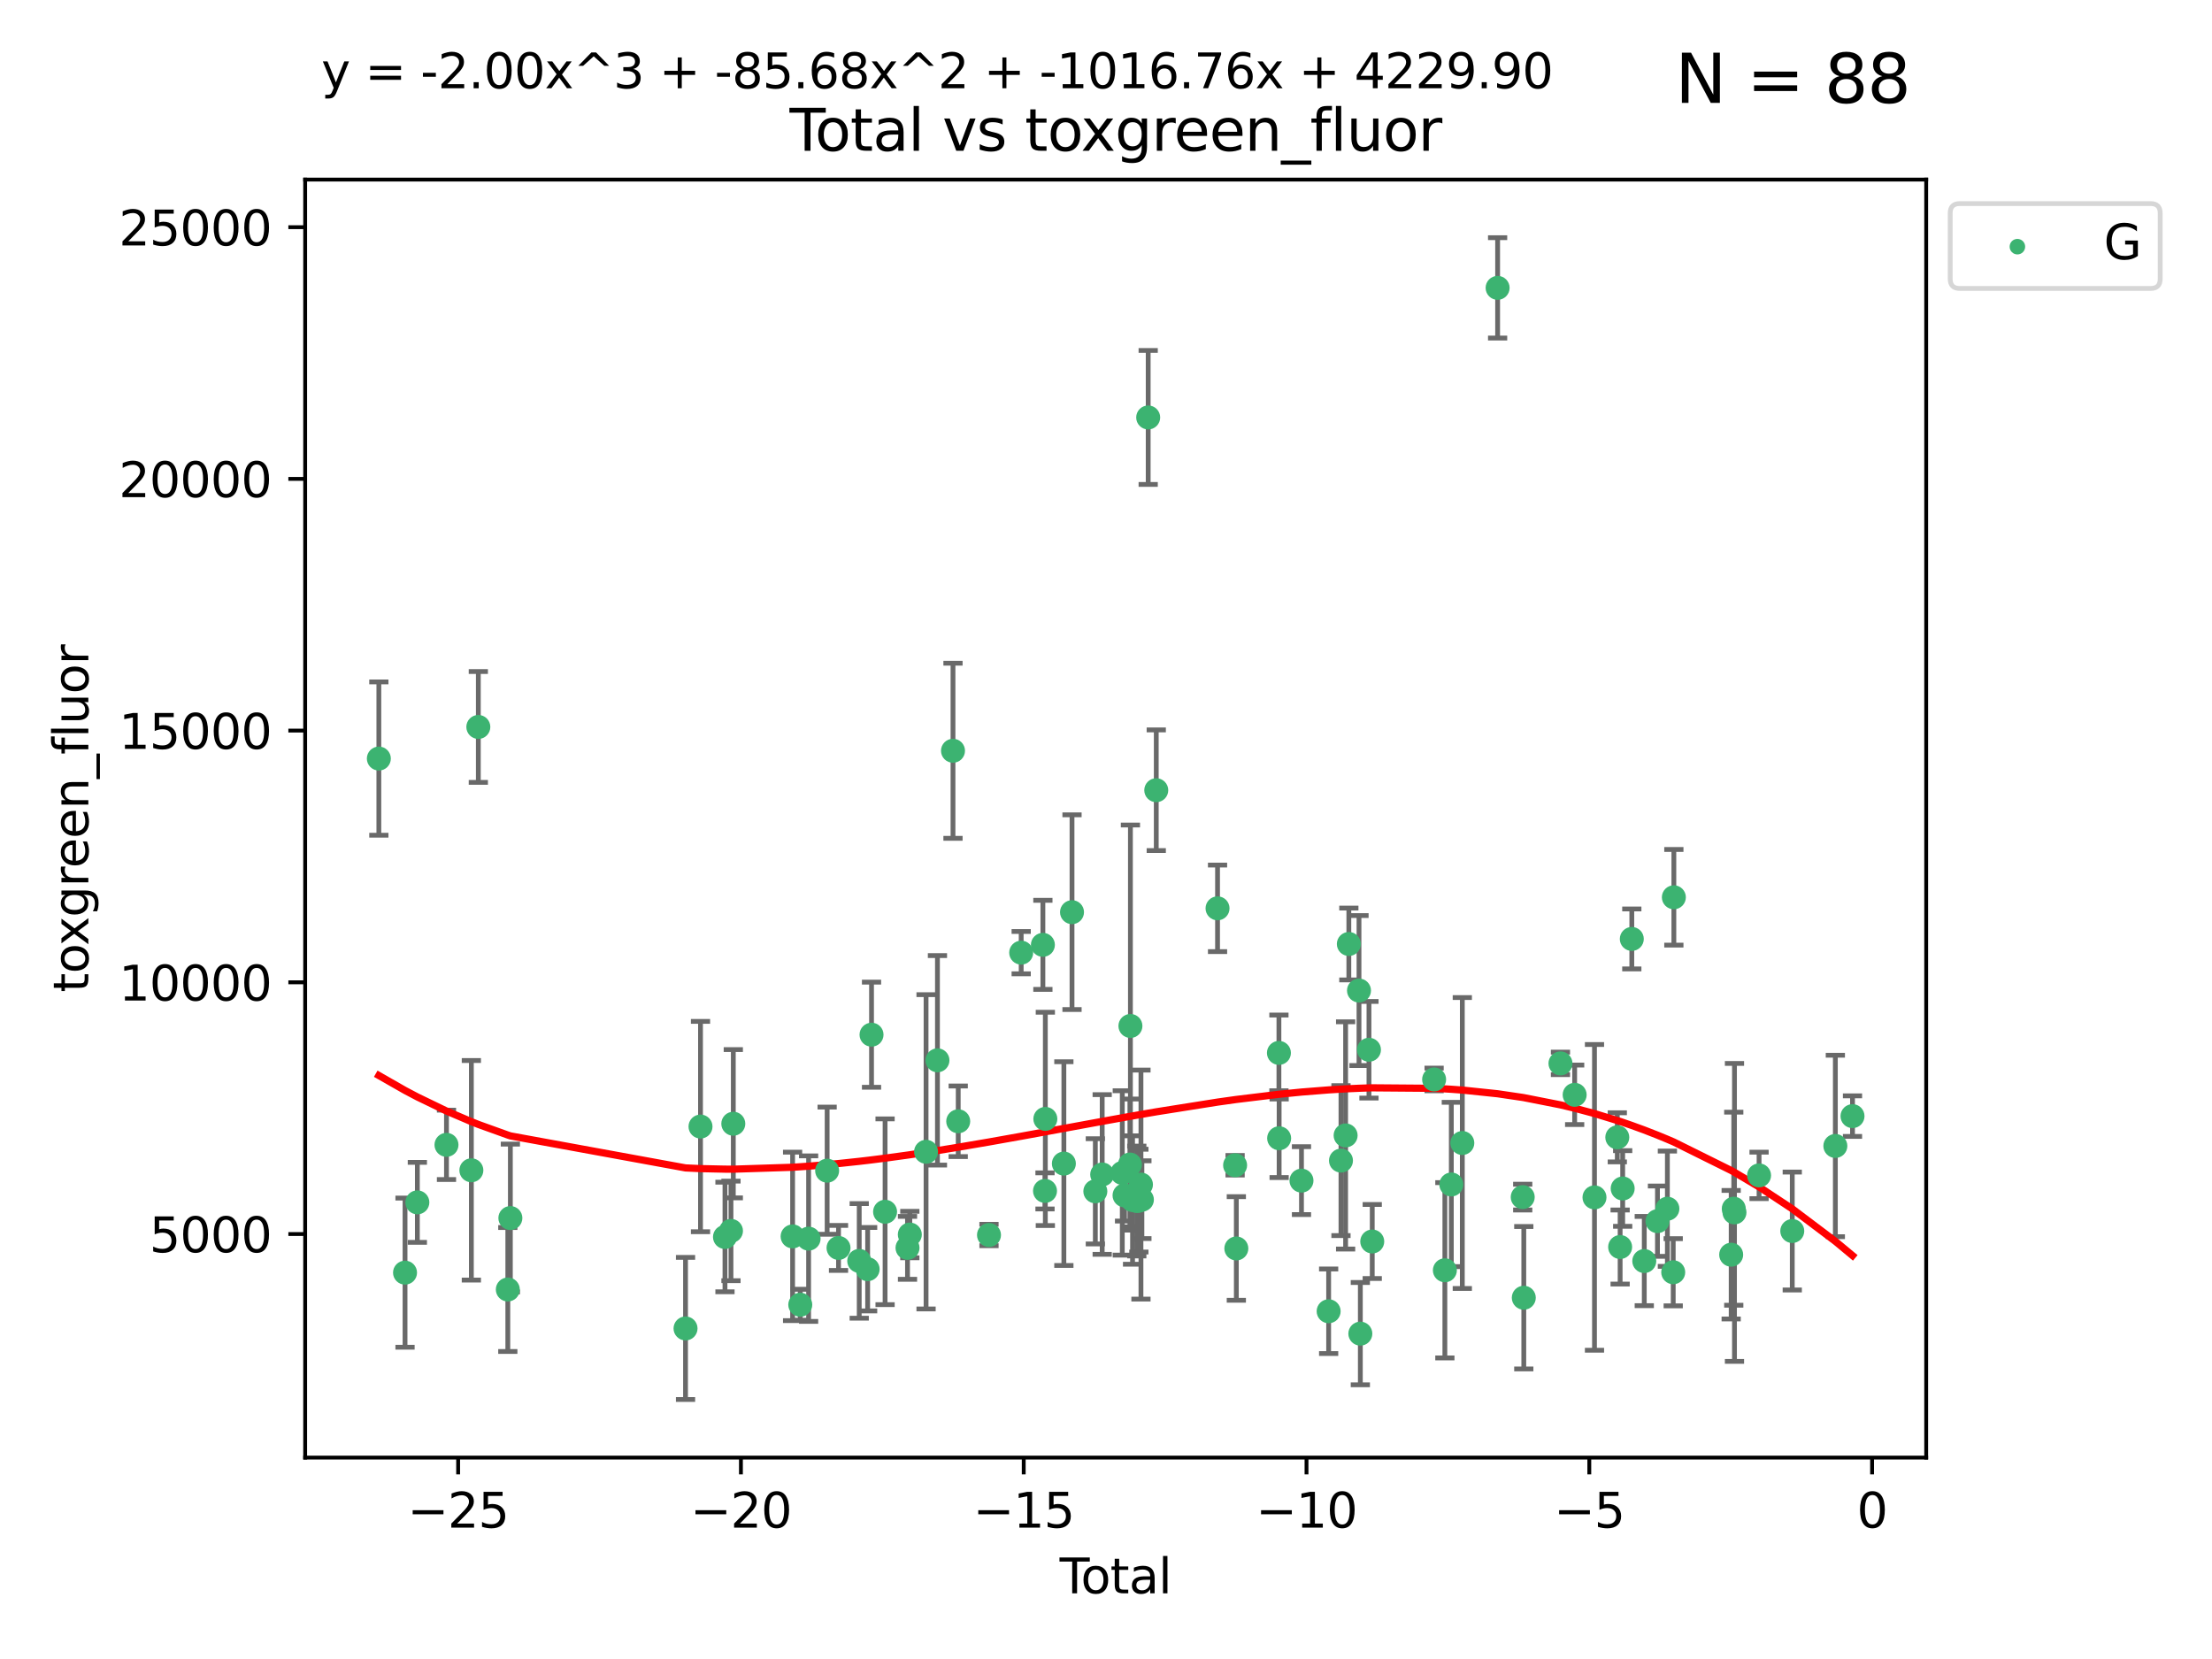<?xml version="1.0" encoding="utf-8" standalone="no"?>
<!DOCTYPE svg PUBLIC "-//W3C//DTD SVG 1.1//EN"
  "http://www.w3.org/Graphics/SVG/1.1/DTD/svg11.dtd">
<svg xmlns:xlink="http://www.w3.org/1999/xlink" width="460.8pt" height="345.6pt" viewBox="0 0 460.8 345.6" xmlns="http://www.w3.org/2000/svg" version="1.1">
 <defs>
  <style type="text/css">*{stroke-linejoin: round; stroke-linecap: butt}</style>
 </defs>
 <g id="figure_1">
  <g id="patch_1">
   <path d="M 0 345.6 
L 460.8 345.6 
L 460.8 0 
L 0 0 
z
" style="fill: #ffffff"/>
  </g>
  <g id="axes_1">
   <g id="patch_2">
    <path d="M 63.571 303.64 
L 401.26 303.64 
L 401.26 37.411 
L 63.571 37.411 
z
" style="fill: #ffffff"/>
   </g>
   <g id="PathCollection_1">
    <defs>
     <path id="m53acdd4ee6" d="M 0 1.118 
C 0.297 1.118 0.581 1 0.791 0.791 
C 1 0.581 1.118 0.297 1.118 0 
C 1.118 -0.297 1 -0.581 0.791 -0.791 
C 0.581 -1 0.297 -1.118 0 -1.118 
C -0.297 -1.118 -0.581 -1 -0.791 -0.791 
C -1 -0.581 -1.118 -0.297 -1.118 0 
C -1.118 0.297 -1 0.581 -0.791 0.791 
C -0.581 1 -0.297 1.118 0 1.118 
z
" style="stroke: #3cb371"/>
    </defs>
    <g clip-path="url(#p8d3b4f74a0)">
     <use xlink:href="#m53acdd4ee6" x="78.921" y="158.022" style="fill: #3cb371; stroke: #3cb371"/>
     <use xlink:href="#m53acdd4ee6" x="84.375" y="265.116" style="fill: #3cb371; stroke: #3cb371"/>
     <use xlink:href="#m53acdd4ee6" x="86.943" y="250.474" style="fill: #3cb371; stroke: #3cb371"/>
     <use xlink:href="#m53acdd4ee6" x="93.01" y="238.492" style="fill: #3cb371; stroke: #3cb371"/>
     <use xlink:href="#m53acdd4ee6" x="98.194" y="243.793" style="fill: #3cb371; stroke: #3cb371"/>
     <use xlink:href="#m53acdd4ee6" x="99.645" y="151.436" style="fill: #3cb371; stroke: #3cb371"/>
     <use xlink:href="#m53acdd4ee6" x="105.787" y="268.626" style="fill: #3cb371; stroke: #3cb371"/>
     <use xlink:href="#m53acdd4ee6" x="106.319" y="253.74" style="fill: #3cb371; stroke: #3cb371"/>
     <use xlink:href="#m53acdd4ee6" x="142.809" y="276.74" style="fill: #3cb371; stroke: #3cb371"/>
     <use xlink:href="#m53acdd4ee6" x="145.928" y="234.682" style="fill: #3cb371; stroke: #3cb371"/>
     <use xlink:href="#m53acdd4ee6" x="151.026" y="257.687" style="fill: #3cb371; stroke: #3cb371"/>
     <use xlink:href="#m53acdd4ee6" x="152.276" y="256.417" style="fill: #3cb371; stroke: #3cb371"/>
     <use xlink:href="#m53acdd4ee6" x="152.761" y="234.092" style="fill: #3cb371; stroke: #3cb371"/>
     <use xlink:href="#m53acdd4ee6" x="165.114" y="257.566" style="fill: #3cb371; stroke: #3cb371"/>
     <use xlink:href="#m53acdd4ee6" x="166.711" y="271.8" style="fill: #3cb371; stroke: #3cb371"/>
     <use xlink:href="#m53acdd4ee6" x="168.447" y="258.031" style="fill: #3cb371; stroke: #3cb371"/>
     <use xlink:href="#m53acdd4ee6" x="172.308" y="243.873" style="fill: #3cb371; stroke: #3cb371"/>
     <use xlink:href="#m53acdd4ee6" x="174.68" y="259.968" style="fill: #3cb371; stroke: #3cb371"/>
     <use xlink:href="#m53acdd4ee6" x="178.993" y="262.67" style="fill: #3cb371; stroke: #3cb371"/>
     <use xlink:href="#m53acdd4ee6" x="180.745" y="264.397" style="fill: #3cb371; stroke: #3cb371"/>
     <use xlink:href="#m53acdd4ee6" x="181.555" y="215.544" style="fill: #3cb371; stroke: #3cb371"/>
     <use xlink:href="#m53acdd4ee6" x="184.378" y="252.432" style="fill: #3cb371; stroke: #3cb371"/>
     <use xlink:href="#m53acdd4ee6" x="189.052" y="259.951" style="fill: #3cb371; stroke: #3cb371"/>
     <use xlink:href="#m53acdd4ee6" x="189.533" y="257.178" style="fill: #3cb371; stroke: #3cb371"/>
     <use xlink:href="#m53acdd4ee6" x="192.915" y="239.939" style="fill: #3cb371; stroke: #3cb371"/>
     <use xlink:href="#m53acdd4ee6" x="195.288" y="220.885" style="fill: #3cb371; stroke: #3cb371"/>
     <use xlink:href="#m53acdd4ee6" x="198.527" y="156.397" style="fill: #3cb371; stroke: #3cb371"/>
     <use xlink:href="#m53acdd4ee6" x="199.615" y="233.586" style="fill: #3cb371; stroke: #3cb371"/>
     <use xlink:href="#m53acdd4ee6" x="206.026" y="257.271" style="fill: #3cb371; stroke: #3cb371"/>
     <use xlink:href="#m53acdd4ee6" x="212.732" y="198.454" style="fill: #3cb371; stroke: #3cb371"/>
     <use xlink:href="#m53acdd4ee6" x="217.253" y="196.829" style="fill: #3cb371; stroke: #3cb371"/>
     <use xlink:href="#m53acdd4ee6" x="217.695" y="248.09" style="fill: #3cb371; stroke: #3cb371"/>
     <use xlink:href="#m53acdd4ee6" x="217.763" y="233.086" style="fill: #3cb371; stroke: #3cb371"/>
     <use xlink:href="#m53acdd4ee6" x="221.624" y="242.398" style="fill: #3cb371; stroke: #3cb371"/>
     <use xlink:href="#m53acdd4ee6" x="223.32" y="190.022" style="fill: #3cb371; stroke: #3cb371"/>
     <use xlink:href="#m53acdd4ee6" x="228.179" y="248.176" style="fill: #3cb371; stroke: #3cb371"/>
     <use xlink:href="#m53acdd4ee6" x="229.607" y="244.666" style="fill: #3cb371; stroke: #3cb371"/>
     <use xlink:href="#m53acdd4ee6" x="233.793" y="244.345" style="fill: #3cb371; stroke: #3cb371"/>
     <use xlink:href="#m53acdd4ee6" x="234.262" y="249.017" style="fill: #3cb371; stroke: #3cb371"/>
     <use xlink:href="#m53acdd4ee6" x="235.386" y="242.598" style="fill: #3cb371; stroke: #3cb371"/>
     <use xlink:href="#m53acdd4ee6" x="235.488" y="213.725" style="fill: #3cb371; stroke: #3cb371"/>
     <use xlink:href="#m53acdd4ee6" x="235.932" y="249.984" style="fill: #3cb371; stroke: #3cb371"/>
     <use xlink:href="#m53acdd4ee6" x="236.815" y="250.193" style="fill: #3cb371; stroke: #3cb371"/>
     <use xlink:href="#m53acdd4ee6" x="237.249" y="250.113" style="fill: #3cb371; stroke: #3cb371"/>
     <use xlink:href="#m53acdd4ee6" x="237.682" y="246.77" style="fill: #3cb371; stroke: #3cb371"/>
     <use xlink:href="#m53acdd4ee6" x="237.879" y="249.917" style="fill: #3cb371; stroke: #3cb371"/>
     <use xlink:href="#m53acdd4ee6" x="239.189" y="86.964" style="fill: #3cb371; stroke: #3cb371"/>
     <use xlink:href="#m53acdd4ee6" x="240.87" y="164.617" style="fill: #3cb371; stroke: #3cb371"/>
     <use xlink:href="#m53acdd4ee6" x="253.636" y="189.223" style="fill: #3cb371; stroke: #3cb371"/>
     <use xlink:href="#m53acdd4ee6" x="257.295" y="242.739" style="fill: #3cb371; stroke: #3cb371"/>
     <use xlink:href="#m53acdd4ee6" x="257.551" y="260.077" style="fill: #3cb371; stroke: #3cb371"/>
     <use xlink:href="#m53acdd4ee6" x="266.423" y="219.34" style="fill: #3cb371; stroke: #3cb371"/>
     <use xlink:href="#m53acdd4ee6" x="266.468" y="237.122" style="fill: #3cb371; stroke: #3cb371"/>
     <use xlink:href="#m53acdd4ee6" x="271.122" y="245.946" style="fill: #3cb371; stroke: #3cb371"/>
     <use xlink:href="#m53acdd4ee6" x="276.781" y="273.16" style="fill: #3cb371; stroke: #3cb371"/>
     <use xlink:href="#m53acdd4ee6" x="279.35" y="241.774" style="fill: #3cb371; stroke: #3cb371"/>
     <use xlink:href="#m53acdd4ee6" x="280.316" y="236.527" style="fill: #3cb371; stroke: #3cb371"/>
     <use xlink:href="#m53acdd4ee6" x="280.988" y="196.65" style="fill: #3cb371; stroke: #3cb371"/>
     <use xlink:href="#m53acdd4ee6" x="283.104" y="206.349" style="fill: #3cb371; stroke: #3cb371"/>
     <use xlink:href="#m53acdd4ee6" x="283.383" y="277.822" style="fill: #3cb371; stroke: #3cb371"/>
     <use xlink:href="#m53acdd4ee6" x="285.181" y="218.682" style="fill: #3cb371; stroke: #3cb371"/>
     <use xlink:href="#m53acdd4ee6" x="285.864" y="258.626" style="fill: #3cb371; stroke: #3cb371"/>
     <use xlink:href="#m53acdd4ee6" x="298.753" y="224.868" style="fill: #3cb371; stroke: #3cb371"/>
     <use xlink:href="#m53acdd4ee6" x="300.993" y="264.622" style="fill: #3cb371; stroke: #3cb371"/>
     <use xlink:href="#m53acdd4ee6" x="302.337" y="246.747" style="fill: #3cb371; stroke: #3cb371"/>
     <use xlink:href="#m53acdd4ee6" x="304.627" y="238.109" style="fill: #3cb371; stroke: #3cb371"/>
     <use xlink:href="#m53acdd4ee6" x="311.981" y="59.967" style="fill: #3cb371; stroke: #3cb371"/>
     <use xlink:href="#m53acdd4ee6" x="317.21" y="249.38" style="fill: #3cb371; stroke: #3cb371"/>
     <use xlink:href="#m53acdd4ee6" x="317.434" y="270.341" style="fill: #3cb371; stroke: #3cb371"/>
     <use xlink:href="#m53acdd4ee6" x="325.073" y="221.525" style="fill: #3cb371; stroke: #3cb371"/>
     <use xlink:href="#m53acdd4ee6" x="328.03" y="228.07" style="fill: #3cb371; stroke: #3cb371"/>
     <use xlink:href="#m53acdd4ee6" x="332.161" y="249.436" style="fill: #3cb371; stroke: #3cb371"/>
     <use xlink:href="#m53acdd4ee6" x="336.913" y="236.927" style="fill: #3cb371; stroke: #3cb371"/>
     <use xlink:href="#m53acdd4ee6" x="337.504" y="259.778" style="fill: #3cb371; stroke: #3cb371"/>
     <use xlink:href="#m53acdd4ee6" x="338.034" y="247.583" style="fill: #3cb371; stroke: #3cb371"/>
     <use xlink:href="#m53acdd4ee6" x="339.935" y="195.597" style="fill: #3cb371; stroke: #3cb371"/>
     <use xlink:href="#m53acdd4ee6" x="342.533" y="262.7" style="fill: #3cb371; stroke: #3cb371"/>
     <use xlink:href="#m53acdd4ee6" x="345.282" y="254.39" style="fill: #3cb371; stroke: #3cb371"/>
     <use xlink:href="#m53acdd4ee6" x="347.347" y="251.796" style="fill: #3cb371; stroke: #3cb371"/>
     <use xlink:href="#m53acdd4ee6" x="348.562" y="265.033" style="fill: #3cb371; stroke: #3cb371"/>
     <use xlink:href="#m53acdd4ee6" x="348.696" y="186.92" style="fill: #3cb371; stroke: #3cb371"/>
     <use xlink:href="#m53acdd4ee6" x="360.636" y="261.377" style="fill: #3cb371; stroke: #3cb371"/>
     <use xlink:href="#m53acdd4ee6" x="361.174" y="251.795" style="fill: #3cb371; stroke: #3cb371"/>
     <use xlink:href="#m53acdd4ee6" x="361.323" y="252.565" style="fill: #3cb371; stroke: #3cb371"/>
     <use xlink:href="#m53acdd4ee6" x="366.446" y="244.859" style="fill: #3cb371; stroke: #3cb371"/>
     <use xlink:href="#m53acdd4ee6" x="373.362" y="256.444" style="fill: #3cb371; stroke: #3cb371"/>
     <use xlink:href="#m53acdd4ee6" x="382.337" y="238.724" style="fill: #3cb371; stroke: #3cb371"/>
     <use xlink:href="#m53acdd4ee6" x="385.911" y="232.511" style="fill: #3cb371; stroke: #3cb371"/>
    </g>
   </g>
   <g id="matplotlib.axis_1">
    <g id="xtick_1">
     <g id="line2d_1">
      <defs>
       <path id="m91a8a3ddf2" d="M 0 0 
L 0 3.5 
" style="stroke: #000000; stroke-width: 0.8"/>
      </defs>
      <g>
       <use xlink:href="#m91a8a3ddf2" x="95.438" y="303.64" style="stroke: #000000; stroke-width: 0.8"/>
      </g>
     </g>
     <g id="text_1">
      <!-- −25 -->
      <g transform="translate(84.886 318.238)scale(0.1 -0.1)">
       <defs>
        <path id="DejaVuSans-2212" d="M 678 2272 
L 4684 2272 
L 4684 1741 
L 678 1741 
L 678 2272 
z
" transform="scale(0.016)"/>
        <path id="DejaVuSans-32" d="M 1228 531 
L 3431 531 
L 3431 0 
L 469 0 
L 469 531 
Q 828 903 1448 1529 
Q 2069 2156 2228 2338 
Q 2531 2678 2651 2914 
Q 2772 3150 2772 3378 
Q 2772 3750 2511 3984 
Q 2250 4219 1831 4219 
Q 1534 4219 1204 4116 
Q 875 4013 500 3803 
L 500 4441 
Q 881 4594 1212 4672 
Q 1544 4750 1819 4750 
Q 2544 4750 2975 4387 
Q 3406 4025 3406 3419 
Q 3406 3131 3298 2873 
Q 3191 2616 2906 2266 
Q 2828 2175 2409 1742 
Q 1991 1309 1228 531 
z
" transform="scale(0.016)"/>
        <path id="DejaVuSans-35" d="M 691 4666 
L 3169 4666 
L 3169 4134 
L 1269 4134 
L 1269 2991 
Q 1406 3038 1543 3061 
Q 1681 3084 1819 3084 
Q 2600 3084 3056 2656 
Q 3513 2228 3513 1497 
Q 3513 744 3044 326 
Q 2575 -91 1722 -91 
Q 1428 -91 1123 -41 
Q 819 9 494 109 
L 494 744 
Q 775 591 1075 516 
Q 1375 441 1709 441 
Q 2250 441 2565 725 
Q 2881 1009 2881 1497 
Q 2881 1984 2565 2268 
Q 2250 2553 1709 2553 
Q 1456 2553 1204 2497 
Q 953 2441 691 2322 
L 691 4666 
z
" transform="scale(0.016)"/>
       </defs>
       <use xlink:href="#DejaVuSans-2212"/>
       <use xlink:href="#DejaVuSans-32" x="83.789"/>
       <use xlink:href="#DejaVuSans-35" x="147.412"/>
      </g>
     </g>
    </g>
    <g id="xtick_2">
     <g id="line2d_2">
      <g>
       <use xlink:href="#m91a8a3ddf2" x="154.349" y="303.64" style="stroke: #000000; stroke-width: 0.8"/>
      </g>
     </g>
     <g id="text_2">
      <!-- −20 -->
      <g transform="translate(143.796 318.238)scale(0.1 -0.1)">
       <defs>
        <path id="DejaVuSans-30" d="M 2034 4250 
Q 1547 4250 1301 3770 
Q 1056 3291 1056 2328 
Q 1056 1369 1301 889 
Q 1547 409 2034 409 
Q 2525 409 2770 889 
Q 3016 1369 3016 2328 
Q 3016 3291 2770 3770 
Q 2525 4250 2034 4250 
z
M 2034 4750 
Q 2819 4750 3233 4129 
Q 3647 3509 3647 2328 
Q 3647 1150 3233 529 
Q 2819 -91 2034 -91 
Q 1250 -91 836 529 
Q 422 1150 422 2328 
Q 422 3509 836 4129 
Q 1250 4750 2034 4750 
z
" transform="scale(0.016)"/>
       </defs>
       <use xlink:href="#DejaVuSans-2212"/>
       <use xlink:href="#DejaVuSans-32" x="83.789"/>
       <use xlink:href="#DejaVuSans-30" x="147.412"/>
      </g>
     </g>
    </g>
    <g id="xtick_3">
     <g id="line2d_3">
      <g>
       <use xlink:href="#m91a8a3ddf2" x="213.259" y="303.64" style="stroke: #000000; stroke-width: 0.8"/>
      </g>
     </g>
     <g id="text_3">
      <!-- −15 -->
      <g transform="translate(202.707 318.238)scale(0.1 -0.1)">
       <defs>
        <path id="DejaVuSans-31" d="M 794 531 
L 1825 531 
L 1825 4091 
L 703 3866 
L 703 4441 
L 1819 4666 
L 2450 4666 
L 2450 531 
L 3481 531 
L 3481 0 
L 794 0 
L 794 531 
z
" transform="scale(0.016)"/>
       </defs>
       <use xlink:href="#DejaVuSans-2212"/>
       <use xlink:href="#DejaVuSans-31" x="83.789"/>
       <use xlink:href="#DejaVuSans-35" x="147.412"/>
      </g>
     </g>
    </g>
    <g id="xtick_4">
     <g id="line2d_4">
      <g>
       <use xlink:href="#m91a8a3ddf2" x="272.17" y="303.64" style="stroke: #000000; stroke-width: 0.8"/>
      </g>
     </g>
     <g id="text_4">
      <!-- −10 -->
      <g transform="translate(261.617 318.238)scale(0.1 -0.1)">
       <use xlink:href="#DejaVuSans-2212"/>
       <use xlink:href="#DejaVuSans-31" x="83.789"/>
       <use xlink:href="#DejaVuSans-30" x="147.412"/>
      </g>
     </g>
    </g>
    <g id="xtick_5">
     <g id="line2d_5">
      <g>
       <use xlink:href="#m91a8a3ddf2" x="331.08" y="303.64" style="stroke: #000000; stroke-width: 0.8"/>
      </g>
     </g>
     <g id="text_5">
      <!-- −5 -->
      <g transform="translate(323.709 318.238)scale(0.1 -0.1)">
       <use xlink:href="#DejaVuSans-2212"/>
       <use xlink:href="#DejaVuSans-35" x="83.789"/>
      </g>
     </g>
    </g>
    <g id="xtick_6">
     <g id="line2d_6">
      <g>
       <use xlink:href="#m91a8a3ddf2" x="389.99" y="303.64" style="stroke: #000000; stroke-width: 0.8"/>
      </g>
     </g>
     <g id="text_6">
      <!-- 0 -->
      <g transform="translate(386.809 318.238)scale(0.1 -0.1)">
       <use xlink:href="#DejaVuSans-30"/>
      </g>
     </g>
    </g>
    <g id="text_7">
     <!-- Total -->
     <g transform="translate(220.739 331.917)scale(0.1 -0.1)">
      <defs>
       <path id="DejaVuSans-54" d="M -19 4666 
L 3928 4666 
L 3928 4134 
L 2272 4134 
L 2272 0 
L 1638 0 
L 1638 4134 
L -19 4134 
L -19 4666 
z
" transform="scale(0.016)"/>
       <path id="DejaVuSans-6f" d="M 1959 3097 
Q 1497 3097 1228 2736 
Q 959 2375 959 1747 
Q 959 1119 1226 758 
Q 1494 397 1959 397 
Q 2419 397 2687 759 
Q 2956 1122 2956 1747 
Q 2956 2369 2687 2733 
Q 2419 3097 1959 3097 
z
M 1959 3584 
Q 2709 3584 3137 3096 
Q 3566 2609 3566 1747 
Q 3566 888 3137 398 
Q 2709 -91 1959 -91 
Q 1206 -91 779 398 
Q 353 888 353 1747 
Q 353 2609 779 3096 
Q 1206 3584 1959 3584 
z
" transform="scale(0.016)"/>
       <path id="DejaVuSans-74" d="M 1172 4494 
L 1172 3500 
L 2356 3500 
L 2356 3053 
L 1172 3053 
L 1172 1153 
Q 1172 725 1289 603 
Q 1406 481 1766 481 
L 2356 481 
L 2356 0 
L 1766 0 
Q 1100 0 847 248 
Q 594 497 594 1153 
L 594 3053 
L 172 3053 
L 172 3500 
L 594 3500 
L 594 4494 
L 1172 4494 
z
" transform="scale(0.016)"/>
       <path id="DejaVuSans-61" d="M 2194 1759 
Q 1497 1759 1228 1600 
Q 959 1441 959 1056 
Q 959 750 1161 570 
Q 1363 391 1709 391 
Q 2188 391 2477 730 
Q 2766 1069 2766 1631 
L 2766 1759 
L 2194 1759 
z
M 3341 1997 
L 3341 0 
L 2766 0 
L 2766 531 
Q 2569 213 2275 61 
Q 1981 -91 1556 -91 
Q 1019 -91 701 211 
Q 384 513 384 1019 
Q 384 1609 779 1909 
Q 1175 2209 1959 2209 
L 2766 2209 
L 2766 2266 
Q 2766 2663 2505 2880 
Q 2244 3097 1772 3097 
Q 1472 3097 1187 3025 
Q 903 2953 641 2809 
L 641 3341 
Q 956 3463 1253 3523 
Q 1550 3584 1831 3584 
Q 2591 3584 2966 3190 
Q 3341 2797 3341 1997 
z
" transform="scale(0.016)"/>
       <path id="DejaVuSans-6c" d="M 603 4863 
L 1178 4863 
L 1178 0 
L 603 0 
L 603 4863 
z
" transform="scale(0.016)"/>
      </defs>
      <use xlink:href="#DejaVuSans-54"/>
      <use xlink:href="#DejaVuSans-6f" x="44.084"/>
      <use xlink:href="#DejaVuSans-74" x="105.266"/>
      <use xlink:href="#DejaVuSans-61" x="144.475"/>
      <use xlink:href="#DejaVuSans-6c" x="205.754"/>
     </g>
    </g>
   </g>
   <g id="matplotlib.axis_2">
    <g id="ytick_1">
     <g id="line2d_7">
      <defs>
       <path id="m521142653f" d="M 0 0 
L -3.5 0 
" style="stroke: #000000; stroke-width: 0.8"/>
      </defs>
      <g>
       <use xlink:href="#m521142653f" x="63.571" y="257.066" style="stroke: #000000; stroke-width: 0.8"/>
      </g>
     </g>
     <g id="text_8">
      <!-- 5000 -->
      <g transform="translate(31.121 260.866)scale(0.1 -0.1)">
       <use xlink:href="#DejaVuSans-35"/>
       <use xlink:href="#DejaVuSans-30" x="63.623"/>
       <use xlink:href="#DejaVuSans-30" x="127.246"/>
       <use xlink:href="#DejaVuSans-30" x="190.869"/>
      </g>
     </g>
    </g>
    <g id="ytick_2">
     <g id="line2d_8">
      <g>
       <use xlink:href="#m521142653f" x="63.571" y="204.632" style="stroke: #000000; stroke-width: 0.8"/>
      </g>
     </g>
     <g id="text_9">
      <!-- 10000 -->
      <g transform="translate(24.759 208.431)scale(0.1 -0.1)">
       <use xlink:href="#DejaVuSans-31"/>
       <use xlink:href="#DejaVuSans-30" x="63.623"/>
       <use xlink:href="#DejaVuSans-30" x="127.246"/>
       <use xlink:href="#DejaVuSans-30" x="190.869"/>
       <use xlink:href="#DejaVuSans-30" x="254.492"/>
      </g>
     </g>
    </g>
    <g id="ytick_3">
     <g id="line2d_9">
      <g>
       <use xlink:href="#m521142653f" x="63.571" y="152.197" style="stroke: #000000; stroke-width: 0.8"/>
      </g>
     </g>
     <g id="text_10">
      <!-- 15000 -->
      <g transform="translate(24.759 155.996)scale(0.1 -0.1)">
       <use xlink:href="#DejaVuSans-31"/>
       <use xlink:href="#DejaVuSans-35" x="63.623"/>
       <use xlink:href="#DejaVuSans-30" x="127.246"/>
       <use xlink:href="#DejaVuSans-30" x="190.869"/>
       <use xlink:href="#DejaVuSans-30" x="254.492"/>
      </g>
     </g>
    </g>
    <g id="ytick_4">
     <g id="line2d_10">
      <g>
       <use xlink:href="#m521142653f" x="63.571" y="99.762" style="stroke: #000000; stroke-width: 0.8"/>
      </g>
     </g>
     <g id="text_11">
      <!-- 20000 -->
      <g transform="translate(24.759 103.561)scale(0.1 -0.1)">
       <use xlink:href="#DejaVuSans-32"/>
       <use xlink:href="#DejaVuSans-30" x="63.623"/>
       <use xlink:href="#DejaVuSans-30" x="127.246"/>
       <use xlink:href="#DejaVuSans-30" x="190.869"/>
       <use xlink:href="#DejaVuSans-30" x="254.492"/>
      </g>
     </g>
    </g>
    <g id="ytick_5">
     <g id="line2d_11">
      <g>
       <use xlink:href="#m521142653f" x="63.571" y="47.327" style="stroke: #000000; stroke-width: 0.8"/>
      </g>
     </g>
     <g id="text_12">
      <!-- 25000 -->
      <g transform="translate(24.759 51.126)scale(0.1 -0.1)">
       <use xlink:href="#DejaVuSans-32"/>
       <use xlink:href="#DejaVuSans-35" x="63.623"/>
       <use xlink:href="#DejaVuSans-30" x="127.246"/>
       <use xlink:href="#DejaVuSans-30" x="190.869"/>
       <use xlink:href="#DejaVuSans-30" x="254.492"/>
      </g>
     </g>
    </g>
    <g id="text_13">
     <!-- toxgreen_fluor -->
     <g transform="translate(18.401 206.72)rotate(-90)scale(0.1 -0.1)">
      <defs>
       <path id="DejaVuSans-78" d="M 3513 3500 
L 2247 1797 
L 3578 0 
L 2900 0 
L 1881 1375 
L 863 0 
L 184 0 
L 1544 1831 
L 300 3500 
L 978 3500 
L 1906 2253 
L 2834 3500 
L 3513 3500 
z
" transform="scale(0.016)"/>
       <path id="DejaVuSans-67" d="M 2906 1791 
Q 2906 2416 2648 2759 
Q 2391 3103 1925 3103 
Q 1463 3103 1205 2759 
Q 947 2416 947 1791 
Q 947 1169 1205 825 
Q 1463 481 1925 481 
Q 2391 481 2648 825 
Q 2906 1169 2906 1791 
z
M 3481 434 
Q 3481 -459 3084 -895 
Q 2688 -1331 1869 -1331 
Q 1566 -1331 1297 -1286 
Q 1028 -1241 775 -1147 
L 775 -588 
Q 1028 -725 1275 -790 
Q 1522 -856 1778 -856 
Q 2344 -856 2625 -561 
Q 2906 -266 2906 331 
L 2906 616 
Q 2728 306 2450 153 
Q 2172 0 1784 0 
Q 1141 0 747 490 
Q 353 981 353 1791 
Q 353 2603 747 3093 
Q 1141 3584 1784 3584 
Q 2172 3584 2450 3431 
Q 2728 3278 2906 2969 
L 2906 3500 
L 3481 3500 
L 3481 434 
z
" transform="scale(0.016)"/>
       <path id="DejaVuSans-72" d="M 2631 2963 
Q 2534 3019 2420 3045 
Q 2306 3072 2169 3072 
Q 1681 3072 1420 2755 
Q 1159 2438 1159 1844 
L 1159 0 
L 581 0 
L 581 3500 
L 1159 3500 
L 1159 2956 
Q 1341 3275 1631 3429 
Q 1922 3584 2338 3584 
Q 2397 3584 2469 3576 
Q 2541 3569 2628 3553 
L 2631 2963 
z
" transform="scale(0.016)"/>
       <path id="DejaVuSans-65" d="M 3597 1894 
L 3597 1613 
L 953 1613 
Q 991 1019 1311 708 
Q 1631 397 2203 397 
Q 2534 397 2845 478 
Q 3156 559 3463 722 
L 3463 178 
Q 3153 47 2828 -22 
Q 2503 -91 2169 -91 
Q 1331 -91 842 396 
Q 353 884 353 1716 
Q 353 2575 817 3079 
Q 1281 3584 2069 3584 
Q 2775 3584 3186 3129 
Q 3597 2675 3597 1894 
z
M 3022 2063 
Q 3016 2534 2758 2815 
Q 2500 3097 2075 3097 
Q 1594 3097 1305 2825 
Q 1016 2553 972 2059 
L 3022 2063 
z
" transform="scale(0.016)"/>
       <path id="DejaVuSans-6e" d="M 3513 2113 
L 3513 0 
L 2938 0 
L 2938 2094 
Q 2938 2591 2744 2837 
Q 2550 3084 2163 3084 
Q 1697 3084 1428 2787 
Q 1159 2491 1159 1978 
L 1159 0 
L 581 0 
L 581 3500 
L 1159 3500 
L 1159 2956 
Q 1366 3272 1645 3428 
Q 1925 3584 2291 3584 
Q 2894 3584 3203 3211 
Q 3513 2838 3513 2113 
z
" transform="scale(0.016)"/>
       <path id="DejaVuSans-5f" d="M 3263 -1063 
L 3263 -1509 
L -63 -1509 
L -63 -1063 
L 3263 -1063 
z
" transform="scale(0.016)"/>
       <path id="DejaVuSans-66" d="M 2375 4863 
L 2375 4384 
L 1825 4384 
Q 1516 4384 1395 4259 
Q 1275 4134 1275 3809 
L 1275 3500 
L 2222 3500 
L 2222 3053 
L 1275 3053 
L 1275 0 
L 697 0 
L 697 3053 
L 147 3053 
L 147 3500 
L 697 3500 
L 697 3744 
Q 697 4328 969 4595 
Q 1241 4863 1831 4863 
L 2375 4863 
z
" transform="scale(0.016)"/>
       <path id="DejaVuSans-75" d="M 544 1381 
L 544 3500 
L 1119 3500 
L 1119 1403 
Q 1119 906 1312 657 
Q 1506 409 1894 409 
Q 2359 409 2629 706 
Q 2900 1003 2900 1516 
L 2900 3500 
L 3475 3500 
L 3475 0 
L 2900 0 
L 2900 538 
Q 2691 219 2414 64 
Q 2138 -91 1772 -91 
Q 1169 -91 856 284 
Q 544 659 544 1381 
z
M 1991 3584 
L 1991 3584 
z
" transform="scale(0.016)"/>
      </defs>
      <use xlink:href="#DejaVuSans-74"/>
      <use xlink:href="#DejaVuSans-6f" x="39.209"/>
      <use xlink:href="#DejaVuSans-78" x="97.266"/>
      <use xlink:href="#DejaVuSans-67" x="156.445"/>
      <use xlink:href="#DejaVuSans-72" x="219.922"/>
      <use xlink:href="#DejaVuSans-65" x="258.785"/>
      <use xlink:href="#DejaVuSans-65" x="320.309"/>
      <use xlink:href="#DejaVuSans-6e" x="381.832"/>
      <use xlink:href="#DejaVuSans-5f" x="445.211"/>
      <use xlink:href="#DejaVuSans-66" x="495.211"/>
      <use xlink:href="#DejaVuSans-6c" x="530.416"/>
      <use xlink:href="#DejaVuSans-75" x="558.199"/>
      <use xlink:href="#DejaVuSans-6f" x="621.578"/>
      <use xlink:href="#DejaVuSans-72" x="682.76"/>
     </g>
    </g>
   </g>
   <g id="LineCollection_1">
    <path d="M 78.921 173.993 
L 78.921 142.052 
" clip-path="url(#p8d3b4f74a0)" style="fill: none; stroke: #696969"/>
    <path d="M 84.375 280.651 
L 84.375 249.58 
" clip-path="url(#p8d3b4f74a0)" style="fill: none; stroke: #696969"/>
    <path d="M 86.943 258.805 
L 86.943 242.143 
" clip-path="url(#p8d3b4f74a0)" style="fill: none; stroke: #696969"/>
    <path d="M 93.01 245.719 
L 93.01 231.266 
" clip-path="url(#p8d3b4f74a0)" style="fill: none; stroke: #696969"/>
    <path d="M 98.194 266.662 
L 98.194 220.924 
" clip-path="url(#p8d3b4f74a0)" style="fill: none; stroke: #696969"/>
    <path d="M 99.645 162.981 
L 99.645 139.891 
" clip-path="url(#p8d3b4f74a0)" style="fill: none; stroke: #696969"/>
    <path d="M 105.787 281.54 
L 105.787 255.712 
" clip-path="url(#p8d3b4f74a0)" style="fill: none; stroke: #696969"/>
    <path d="M 106.319 269.141 
L 106.319 238.338 
" clip-path="url(#p8d3b4f74a0)" style="fill: none; stroke: #696969"/>
    <path d="M 142.809 291.539 
L 142.809 261.94 
" clip-path="url(#p8d3b4f74a0)" style="fill: none; stroke: #696969"/>
    <path d="M 145.928 256.592 
L 145.928 212.772 
" clip-path="url(#p8d3b4f74a0)" style="fill: none; stroke: #696969"/>
    <path d="M 151.026 269.103 
L 151.026 246.272 
" clip-path="url(#p8d3b4f74a0)" style="fill: none; stroke: #696969"/>
    <path d="M 152.276 266.787 
L 152.276 246.047 
" clip-path="url(#p8d3b4f74a0)" style="fill: none; stroke: #696969"/>
    <path d="M 152.761 249.535 
L 152.761 218.65 
" clip-path="url(#p8d3b4f74a0)" style="fill: none; stroke: #696969"/>
    <path d="M 165.114 275.113 
L 165.114 240.019 
" clip-path="url(#p8d3b4f74a0)" style="fill: none; stroke: #696969"/>
    <path d="M 166.711 275.023 
L 166.711 268.578 
" clip-path="url(#p8d3b4f74a0)" style="fill: none; stroke: #696969"/>
    <path d="M 168.447 275.273 
L 168.447 240.789 
" clip-path="url(#p8d3b4f74a0)" style="fill: none; stroke: #696969"/>
    <path d="M 172.308 257.123 
L 172.308 230.624 
" clip-path="url(#p8d3b4f74a0)" style="fill: none; stroke: #696969"/>
    <path d="M 174.68 264.657 
L 174.68 255.28 
" clip-path="url(#p8d3b4f74a0)" style="fill: none; stroke: #696969"/>
    <path d="M 178.993 274.607 
L 178.993 250.732 
" clip-path="url(#p8d3b4f74a0)" style="fill: none; stroke: #696969"/>
    <path d="M 180.745 273.087 
L 180.745 255.707 
" clip-path="url(#p8d3b4f74a0)" style="fill: none; stroke: #696969"/>
    <path d="M 181.555 226.495 
L 181.555 204.594 
" clip-path="url(#p8d3b4f74a0)" style="fill: none; stroke: #696969"/>
    <path d="M 184.378 271.779 
L 184.378 233.085 
" clip-path="url(#p8d3b4f74a0)" style="fill: none; stroke: #696969"/>
    <path d="M 189.052 266.503 
L 189.052 253.399 
" clip-path="url(#p8d3b4f74a0)" style="fill: none; stroke: #696969"/>
    <path d="M 189.533 262.021 
L 189.533 252.336 
" clip-path="url(#p8d3b4f74a0)" style="fill: none; stroke: #696969"/>
    <path d="M 192.915 272.674 
L 192.915 207.203 
" clip-path="url(#p8d3b4f74a0)" style="fill: none; stroke: #696969"/>
    <path d="M 195.288 242.704 
L 195.288 199.067 
" clip-path="url(#p8d3b4f74a0)" style="fill: none; stroke: #696969"/>
    <path d="M 198.527 174.635 
L 198.527 138.16 
" clip-path="url(#p8d3b4f74a0)" style="fill: none; stroke: #696969"/>
    <path d="M 199.615 240.937 
L 199.615 226.235 
" clip-path="url(#p8d3b4f74a0)" style="fill: none; stroke: #696969"/>
    <path d="M 206.026 259.498 
L 206.026 255.043 
" clip-path="url(#p8d3b4f74a0)" style="fill: none; stroke: #696969"/>
    <path d="M 212.732 202.862 
L 212.732 194.046 
" clip-path="url(#p8d3b4f74a0)" style="fill: none; stroke: #696969"/>
    <path d="M 217.253 206.106 
L 217.253 187.552 
" clip-path="url(#p8d3b4f74a0)" style="fill: none; stroke: #696969"/>
    <path d="M 217.695 251.849 
L 217.695 244.33 
" clip-path="url(#p8d3b4f74a0)" style="fill: none; stroke: #696969"/>
    <path d="M 217.763 255.305 
L 217.763 210.867 
" clip-path="url(#p8d3b4f74a0)" style="fill: none; stroke: #696969"/>
    <path d="M 221.624 263.62 
L 221.624 221.176 
" clip-path="url(#p8d3b4f74a0)" style="fill: none; stroke: #696969"/>
    <path d="M 223.32 210.3 
L 223.32 169.743 
" clip-path="url(#p8d3b4f74a0)" style="fill: none; stroke: #696969"/>
    <path d="M 228.179 259.135 
L 228.179 237.216 
" clip-path="url(#p8d3b4f74a0)" style="fill: none; stroke: #696969"/>
    <path d="M 229.607 261.297 
L 229.607 228.034 
" clip-path="url(#p8d3b4f74a0)" style="fill: none; stroke: #696969"/>
    <path d="M 233.793 261.466 
L 233.793 227.224 
" clip-path="url(#p8d3b4f74a0)" style="fill: none; stroke: #696969"/>
    <path d="M 234.262 254.369 
L 234.262 243.665 
" clip-path="url(#p8d3b4f74a0)" style="fill: none; stroke: #696969"/>
    <path d="M 235.386 256.254 
L 235.386 228.943 
" clip-path="url(#p8d3b4f74a0)" style="fill: none; stroke: #696969"/>
    <path d="M 235.488 255.583 
L 235.488 171.866 
" clip-path="url(#p8d3b4f74a0)" style="fill: none; stroke: #696969"/>
    <path d="M 235.932 263.359 
L 235.932 236.609 
" clip-path="url(#p8d3b4f74a0)" style="fill: none; stroke: #696969"/>
    <path d="M 236.815 261.635 
L 236.815 238.751 
" clip-path="url(#p8d3b4f74a0)" style="fill: none; stroke: #696969"/>
    <path d="M 237.249 260.82 
L 237.249 239.407 
" clip-path="url(#p8d3b4f74a0)" style="fill: none; stroke: #696969"/>
    <path d="M 237.682 270.622 
L 237.682 222.918 
" clip-path="url(#p8d3b4f74a0)" style="fill: none; stroke: #696969"/>
    <path d="M 237.879 258.016 
L 237.879 241.817 
" clip-path="url(#p8d3b4f74a0)" style="fill: none; stroke: #696969"/>
    <path d="M 239.189 100.918 
L 239.189 73.009 
" clip-path="url(#p8d3b4f74a0)" style="fill: none; stroke: #696969"/>
    <path d="M 240.87 177.184 
L 240.87 152.05 
" clip-path="url(#p8d3b4f74a0)" style="fill: none; stroke: #696969"/>
    <path d="M 253.636 198.237 
L 253.636 180.208 
" clip-path="url(#p8d3b4f74a0)" style="fill: none; stroke: #696969"/>
    <path d="M 257.295 244.777 
L 257.295 240.701 
" clip-path="url(#p8d3b4f74a0)" style="fill: none; stroke: #696969"/>
    <path d="M 257.551 270.867 
L 257.551 249.288 
" clip-path="url(#p8d3b4f74a0)" style="fill: none; stroke: #696969"/>
    <path d="M 266.423 227.227 
L 266.423 211.452 
" clip-path="url(#p8d3b4f74a0)" style="fill: none; stroke: #696969"/>
    <path d="M 266.468 245.306 
L 266.468 228.938 
" clip-path="url(#p8d3b4f74a0)" style="fill: none; stroke: #696969"/>
    <path d="M 271.122 253.016 
L 271.122 238.876 
" clip-path="url(#p8d3b4f74a0)" style="fill: none; stroke: #696969"/>
    <path d="M 276.781 281.967 
L 276.781 264.353 
" clip-path="url(#p8d3b4f74a0)" style="fill: none; stroke: #696969"/>
    <path d="M 279.35 257.396 
L 279.35 226.151 
" clip-path="url(#p8d3b4f74a0)" style="fill: none; stroke: #696969"/>
    <path d="M 280.316 260.198 
L 280.316 212.857 
" clip-path="url(#p8d3b4f74a0)" style="fill: none; stroke: #696969"/>
    <path d="M 280.988 204.135 
L 280.988 189.165 
" clip-path="url(#p8d3b4f74a0)" style="fill: none; stroke: #696969"/>
    <path d="M 283.104 221.969 
L 283.104 190.728 
" clip-path="url(#p8d3b4f74a0)" style="fill: none; stroke: #696969"/>
    <path d="M 283.383 288.478 
L 283.383 267.166 
" clip-path="url(#p8d3b4f74a0)" style="fill: none; stroke: #696969"/>
    <path d="M 285.181 228.745 
L 285.181 208.62 
" clip-path="url(#p8d3b4f74a0)" style="fill: none; stroke: #696969"/>
    <path d="M 285.864 266.337 
L 285.864 250.916 
" clip-path="url(#p8d3b4f74a0)" style="fill: none; stroke: #696969"/>
    <path d="M 298.753 227.231 
L 298.753 222.505 
" clip-path="url(#p8d3b4f74a0)" style="fill: none; stroke: #696969"/>
    <path d="M 300.993 282.883 
L 300.993 246.36 
" clip-path="url(#p8d3b4f74a0)" style="fill: none; stroke: #696969"/>
    <path d="M 302.337 263.86 
L 302.337 229.635 
" clip-path="url(#p8d3b4f74a0)" style="fill: none; stroke: #696969"/>
    <path d="M 304.627 268.41 
L 304.627 207.807 
" clip-path="url(#p8d3b4f74a0)" style="fill: none; stroke: #696969"/>
    <path d="M 311.981 70.422 
L 311.981 49.513 
" clip-path="url(#p8d3b4f74a0)" style="fill: none; stroke: #696969"/>
    <path d="M 317.21 252.063 
L 317.21 246.696 
" clip-path="url(#p8d3b4f74a0)" style="fill: none; stroke: #696969"/>
    <path d="M 317.434 285.175 
L 317.434 255.506 
" clip-path="url(#p8d3b4f74a0)" style="fill: none; stroke: #696969"/>
    <path d="M 325.073 223.869 
L 325.073 219.182 
" clip-path="url(#p8d3b4f74a0)" style="fill: none; stroke: #696969"/>
    <path d="M 328.03 234.267 
L 328.03 221.872 
" clip-path="url(#p8d3b4f74a0)" style="fill: none; stroke: #696969"/>
    <path d="M 332.161 281.28 
L 332.161 217.592 
" clip-path="url(#p8d3b4f74a0)" style="fill: none; stroke: #696969"/>
    <path d="M 336.913 242.041 
L 336.913 231.814 
" clip-path="url(#p8d3b4f74a0)" style="fill: none; stroke: #696969"/>
    <path d="M 337.504 267.491 
L 337.504 252.065 
" clip-path="url(#p8d3b4f74a0)" style="fill: none; stroke: #696969"/>
    <path d="M 338.034 255.463 
L 338.034 239.704 
" clip-path="url(#p8d3b4f74a0)" style="fill: none; stroke: #696969"/>
    <path d="M 339.935 201.842 
L 339.935 189.353 
" clip-path="url(#p8d3b4f74a0)" style="fill: none; stroke: #696969"/>
    <path d="M 342.533 271.996 
L 342.533 253.404 
" clip-path="url(#p8d3b4f74a0)" style="fill: none; stroke: #696969"/>
    <path d="M 345.282 261.712 
L 345.282 247.068 
" clip-path="url(#p8d3b4f74a0)" style="fill: none; stroke: #696969"/>
    <path d="M 347.347 263.803 
L 347.347 239.789 
" clip-path="url(#p8d3b4f74a0)" style="fill: none; stroke: #696969"/>
    <path d="M 348.562 272.032 
L 348.562 258.034 
" clip-path="url(#p8d3b4f74a0)" style="fill: none; stroke: #696969"/>
    <path d="M 348.696 196.881 
L 348.696 176.96 
" clip-path="url(#p8d3b4f74a0)" style="fill: none; stroke: #696969"/>
    <path d="M 360.636 274.763 
L 360.636 247.992 
" clip-path="url(#p8d3b4f74a0)" style="fill: none; stroke: #696969"/>
    <path d="M 361.174 271.903 
L 361.174 231.686 
" clip-path="url(#p8d3b4f74a0)" style="fill: none; stroke: #696969"/>
    <path d="M 361.323 283.598 
L 361.323 221.532 
" clip-path="url(#p8d3b4f74a0)" style="fill: none; stroke: #696969"/>
    <path d="M 366.446 249.702 
L 366.446 240.015 
" clip-path="url(#p8d3b4f74a0)" style="fill: none; stroke: #696969"/>
    <path d="M 373.362 268.725 
L 373.362 244.163 
" clip-path="url(#p8d3b4f74a0)" style="fill: none; stroke: #696969"/>
    <path d="M 382.337 257.625 
L 382.337 219.823 
" clip-path="url(#p8d3b4f74a0)" style="fill: none; stroke: #696969"/>
    <path d="M 385.911 236.733 
L 385.911 228.288 
" clip-path="url(#p8d3b4f74a0)" style="fill: none; stroke: #696969"/>
   </g>
   <g id="line2d_12">
    <defs>
     <path id="mb7cde07245" d="M 2 0 
L -2 -0 
" style="stroke: #696969"/>
    </defs>
    <g clip-path="url(#p8d3b4f74a0)">
     <use xlink:href="#mb7cde07245" x="78.921" y="173.993" style="fill: #696969; stroke: #696969"/>
     <use xlink:href="#mb7cde07245" x="84.375" y="280.651" style="fill: #696969; stroke: #696969"/>
     <use xlink:href="#mb7cde07245" x="86.943" y="258.805" style="fill: #696969; stroke: #696969"/>
     <use xlink:href="#mb7cde07245" x="93.01" y="245.719" style="fill: #696969; stroke: #696969"/>
     <use xlink:href="#mb7cde07245" x="98.194" y="266.662" style="fill: #696969; stroke: #696969"/>
     <use xlink:href="#mb7cde07245" x="99.645" y="162.981" style="fill: #696969; stroke: #696969"/>
     <use xlink:href="#mb7cde07245" x="105.787" y="281.54" style="fill: #696969; stroke: #696969"/>
     <use xlink:href="#mb7cde07245" x="106.319" y="269.141" style="fill: #696969; stroke: #696969"/>
     <use xlink:href="#mb7cde07245" x="142.809" y="291.539" style="fill: #696969; stroke: #696969"/>
     <use xlink:href="#mb7cde07245" x="145.928" y="256.592" style="fill: #696969; stroke: #696969"/>
     <use xlink:href="#mb7cde07245" x="151.026" y="269.103" style="fill: #696969; stroke: #696969"/>
     <use xlink:href="#mb7cde07245" x="152.276" y="266.787" style="fill: #696969; stroke: #696969"/>
     <use xlink:href="#mb7cde07245" x="152.761" y="249.535" style="fill: #696969; stroke: #696969"/>
     <use xlink:href="#mb7cde07245" x="165.114" y="275.113" style="fill: #696969; stroke: #696969"/>
     <use xlink:href="#mb7cde07245" x="166.711" y="275.023" style="fill: #696969; stroke: #696969"/>
     <use xlink:href="#mb7cde07245" x="168.447" y="275.273" style="fill: #696969; stroke: #696969"/>
     <use xlink:href="#mb7cde07245" x="172.308" y="257.123" style="fill: #696969; stroke: #696969"/>
     <use xlink:href="#mb7cde07245" x="174.68" y="264.657" style="fill: #696969; stroke: #696969"/>
     <use xlink:href="#mb7cde07245" x="178.993" y="274.607" style="fill: #696969; stroke: #696969"/>
     <use xlink:href="#mb7cde07245" x="180.745" y="273.087" style="fill: #696969; stroke: #696969"/>
     <use xlink:href="#mb7cde07245" x="181.555" y="226.495" style="fill: #696969; stroke: #696969"/>
     <use xlink:href="#mb7cde07245" x="184.378" y="271.779" style="fill: #696969; stroke: #696969"/>
     <use xlink:href="#mb7cde07245" x="189.052" y="266.503" style="fill: #696969; stroke: #696969"/>
     <use xlink:href="#mb7cde07245" x="189.533" y="262.021" style="fill: #696969; stroke: #696969"/>
     <use xlink:href="#mb7cde07245" x="192.915" y="272.674" style="fill: #696969; stroke: #696969"/>
     <use xlink:href="#mb7cde07245" x="195.288" y="242.704" style="fill: #696969; stroke: #696969"/>
     <use xlink:href="#mb7cde07245" x="198.527" y="174.635" style="fill: #696969; stroke: #696969"/>
     <use xlink:href="#mb7cde07245" x="199.615" y="240.937" style="fill: #696969; stroke: #696969"/>
     <use xlink:href="#mb7cde07245" x="206.026" y="259.498" style="fill: #696969; stroke: #696969"/>
     <use xlink:href="#mb7cde07245" x="212.732" y="202.862" style="fill: #696969; stroke: #696969"/>
     <use xlink:href="#mb7cde07245" x="217.253" y="206.106" style="fill: #696969; stroke: #696969"/>
     <use xlink:href="#mb7cde07245" x="217.695" y="251.849" style="fill: #696969; stroke: #696969"/>
     <use xlink:href="#mb7cde07245" x="217.763" y="255.305" style="fill: #696969; stroke: #696969"/>
     <use xlink:href="#mb7cde07245" x="221.624" y="263.62" style="fill: #696969; stroke: #696969"/>
     <use xlink:href="#mb7cde07245" x="223.32" y="210.3" style="fill: #696969; stroke: #696969"/>
     <use xlink:href="#mb7cde07245" x="228.179" y="259.135" style="fill: #696969; stroke: #696969"/>
     <use xlink:href="#mb7cde07245" x="229.607" y="261.297" style="fill: #696969; stroke: #696969"/>
     <use xlink:href="#mb7cde07245" x="233.793" y="261.466" style="fill: #696969; stroke: #696969"/>
     <use xlink:href="#mb7cde07245" x="234.262" y="254.369" style="fill: #696969; stroke: #696969"/>
     <use xlink:href="#mb7cde07245" x="235.386" y="256.254" style="fill: #696969; stroke: #696969"/>
     <use xlink:href="#mb7cde07245" x="235.488" y="255.583" style="fill: #696969; stroke: #696969"/>
     <use xlink:href="#mb7cde07245" x="235.932" y="263.359" style="fill: #696969; stroke: #696969"/>
     <use xlink:href="#mb7cde07245" x="236.815" y="261.635" style="fill: #696969; stroke: #696969"/>
     <use xlink:href="#mb7cde07245" x="237.249" y="260.82" style="fill: #696969; stroke: #696969"/>
     <use xlink:href="#mb7cde07245" x="237.682" y="270.622" style="fill: #696969; stroke: #696969"/>
     <use xlink:href="#mb7cde07245" x="237.879" y="258.016" style="fill: #696969; stroke: #696969"/>
     <use xlink:href="#mb7cde07245" x="239.189" y="100.918" style="fill: #696969; stroke: #696969"/>
     <use xlink:href="#mb7cde07245" x="240.87" y="177.184" style="fill: #696969; stroke: #696969"/>
     <use xlink:href="#mb7cde07245" x="253.636" y="198.237" style="fill: #696969; stroke: #696969"/>
     <use xlink:href="#mb7cde07245" x="257.295" y="244.777" style="fill: #696969; stroke: #696969"/>
     <use xlink:href="#mb7cde07245" x="257.551" y="270.867" style="fill: #696969; stroke: #696969"/>
     <use xlink:href="#mb7cde07245" x="266.423" y="227.227" style="fill: #696969; stroke: #696969"/>
     <use xlink:href="#mb7cde07245" x="266.468" y="245.306" style="fill: #696969; stroke: #696969"/>
     <use xlink:href="#mb7cde07245" x="271.122" y="253.016" style="fill: #696969; stroke: #696969"/>
     <use xlink:href="#mb7cde07245" x="276.781" y="281.967" style="fill: #696969; stroke: #696969"/>
     <use xlink:href="#mb7cde07245" x="279.35" y="257.396" style="fill: #696969; stroke: #696969"/>
     <use xlink:href="#mb7cde07245" x="280.316" y="260.198" style="fill: #696969; stroke: #696969"/>
     <use xlink:href="#mb7cde07245" x="280.988" y="204.135" style="fill: #696969; stroke: #696969"/>
     <use xlink:href="#mb7cde07245" x="283.104" y="221.969" style="fill: #696969; stroke: #696969"/>
     <use xlink:href="#mb7cde07245" x="283.383" y="288.478" style="fill: #696969; stroke: #696969"/>
     <use xlink:href="#mb7cde07245" x="285.181" y="228.745" style="fill: #696969; stroke: #696969"/>
     <use xlink:href="#mb7cde07245" x="285.864" y="266.337" style="fill: #696969; stroke: #696969"/>
     <use xlink:href="#mb7cde07245" x="298.753" y="227.231" style="fill: #696969; stroke: #696969"/>
     <use xlink:href="#mb7cde07245" x="300.993" y="282.883" style="fill: #696969; stroke: #696969"/>
     <use xlink:href="#mb7cde07245" x="302.337" y="263.86" style="fill: #696969; stroke: #696969"/>
     <use xlink:href="#mb7cde07245" x="304.627" y="268.41" style="fill: #696969; stroke: #696969"/>
     <use xlink:href="#mb7cde07245" x="311.981" y="70.422" style="fill: #696969; stroke: #696969"/>
     <use xlink:href="#mb7cde07245" x="317.21" y="252.063" style="fill: #696969; stroke: #696969"/>
     <use xlink:href="#mb7cde07245" x="317.434" y="285.175" style="fill: #696969; stroke: #696969"/>
     <use xlink:href="#mb7cde07245" x="325.073" y="223.869" style="fill: #696969; stroke: #696969"/>
     <use xlink:href="#mb7cde07245" x="328.03" y="234.267" style="fill: #696969; stroke: #696969"/>
     <use xlink:href="#mb7cde07245" x="332.161" y="281.28" style="fill: #696969; stroke: #696969"/>
     <use xlink:href="#mb7cde07245" x="336.913" y="242.041" style="fill: #696969; stroke: #696969"/>
     <use xlink:href="#mb7cde07245" x="337.504" y="267.491" style="fill: #696969; stroke: #696969"/>
     <use xlink:href="#mb7cde07245" x="338.034" y="255.463" style="fill: #696969; stroke: #696969"/>
     <use xlink:href="#mb7cde07245" x="339.935" y="201.842" style="fill: #696969; stroke: #696969"/>
     <use xlink:href="#mb7cde07245" x="342.533" y="271.996" style="fill: #696969; stroke: #696969"/>
     <use xlink:href="#mb7cde07245" x="345.282" y="261.712" style="fill: #696969; stroke: #696969"/>
     <use xlink:href="#mb7cde07245" x="347.347" y="263.803" style="fill: #696969; stroke: #696969"/>
     <use xlink:href="#mb7cde07245" x="348.562" y="272.032" style="fill: #696969; stroke: #696969"/>
     <use xlink:href="#mb7cde07245" x="348.696" y="196.881" style="fill: #696969; stroke: #696969"/>
     <use xlink:href="#mb7cde07245" x="360.636" y="274.763" style="fill: #696969; stroke: #696969"/>
     <use xlink:href="#mb7cde07245" x="361.174" y="271.903" style="fill: #696969; stroke: #696969"/>
     <use xlink:href="#mb7cde07245" x="361.323" y="283.598" style="fill: #696969; stroke: #696969"/>
     <use xlink:href="#mb7cde07245" x="366.446" y="249.702" style="fill: #696969; stroke: #696969"/>
     <use xlink:href="#mb7cde07245" x="373.362" y="268.725" style="fill: #696969; stroke: #696969"/>
     <use xlink:href="#mb7cde07245" x="382.337" y="257.625" style="fill: #696969; stroke: #696969"/>
     <use xlink:href="#mb7cde07245" x="385.911" y="236.733" style="fill: #696969; stroke: #696969"/>
    </g>
   </g>
   <g id="line2d_13">
    <g clip-path="url(#p8d3b4f74a0)">
     <use xlink:href="#mb7cde07245" x="78.921" y="142.052" style="fill: #696969; stroke: #696969"/>
     <use xlink:href="#mb7cde07245" x="84.375" y="249.58" style="fill: #696969; stroke: #696969"/>
     <use xlink:href="#mb7cde07245" x="86.943" y="242.143" style="fill: #696969; stroke: #696969"/>
     <use xlink:href="#mb7cde07245" x="93.01" y="231.266" style="fill: #696969; stroke: #696969"/>
     <use xlink:href="#mb7cde07245" x="98.194" y="220.924" style="fill: #696969; stroke: #696969"/>
     <use xlink:href="#mb7cde07245" x="99.645" y="139.891" style="fill: #696969; stroke: #696969"/>
     <use xlink:href="#mb7cde07245" x="105.787" y="255.712" style="fill: #696969; stroke: #696969"/>
     <use xlink:href="#mb7cde07245" x="106.319" y="238.338" style="fill: #696969; stroke: #696969"/>
     <use xlink:href="#mb7cde07245" x="142.809" y="261.94" style="fill: #696969; stroke: #696969"/>
     <use xlink:href="#mb7cde07245" x="145.928" y="212.772" style="fill: #696969; stroke: #696969"/>
     <use xlink:href="#mb7cde07245" x="151.026" y="246.272" style="fill: #696969; stroke: #696969"/>
     <use xlink:href="#mb7cde07245" x="152.276" y="246.047" style="fill: #696969; stroke: #696969"/>
     <use xlink:href="#mb7cde07245" x="152.761" y="218.65" style="fill: #696969; stroke: #696969"/>
     <use xlink:href="#mb7cde07245" x="165.114" y="240.019" style="fill: #696969; stroke: #696969"/>
     <use xlink:href="#mb7cde07245" x="166.711" y="268.578" style="fill: #696969; stroke: #696969"/>
     <use xlink:href="#mb7cde07245" x="168.447" y="240.789" style="fill: #696969; stroke: #696969"/>
     <use xlink:href="#mb7cde07245" x="172.308" y="230.624" style="fill: #696969; stroke: #696969"/>
     <use xlink:href="#mb7cde07245" x="174.68" y="255.28" style="fill: #696969; stroke: #696969"/>
     <use xlink:href="#mb7cde07245" x="178.993" y="250.732" style="fill: #696969; stroke: #696969"/>
     <use xlink:href="#mb7cde07245" x="180.745" y="255.707" style="fill: #696969; stroke: #696969"/>
     <use xlink:href="#mb7cde07245" x="181.555" y="204.594" style="fill: #696969; stroke: #696969"/>
     <use xlink:href="#mb7cde07245" x="184.378" y="233.085" style="fill: #696969; stroke: #696969"/>
     <use xlink:href="#mb7cde07245" x="189.052" y="253.399" style="fill: #696969; stroke: #696969"/>
     <use xlink:href="#mb7cde07245" x="189.533" y="252.336" style="fill: #696969; stroke: #696969"/>
     <use xlink:href="#mb7cde07245" x="192.915" y="207.203" style="fill: #696969; stroke: #696969"/>
     <use xlink:href="#mb7cde07245" x="195.288" y="199.067" style="fill: #696969; stroke: #696969"/>
     <use xlink:href="#mb7cde07245" x="198.527" y="138.16" style="fill: #696969; stroke: #696969"/>
     <use xlink:href="#mb7cde07245" x="199.615" y="226.235" style="fill: #696969; stroke: #696969"/>
     <use xlink:href="#mb7cde07245" x="206.026" y="255.043" style="fill: #696969; stroke: #696969"/>
     <use xlink:href="#mb7cde07245" x="212.732" y="194.046" style="fill: #696969; stroke: #696969"/>
     <use xlink:href="#mb7cde07245" x="217.253" y="187.552" style="fill: #696969; stroke: #696969"/>
     <use xlink:href="#mb7cde07245" x="217.695" y="244.33" style="fill: #696969; stroke: #696969"/>
     <use xlink:href="#mb7cde07245" x="217.763" y="210.867" style="fill: #696969; stroke: #696969"/>
     <use xlink:href="#mb7cde07245" x="221.624" y="221.176" style="fill: #696969; stroke: #696969"/>
     <use xlink:href="#mb7cde07245" x="223.32" y="169.743" style="fill: #696969; stroke: #696969"/>
     <use xlink:href="#mb7cde07245" x="228.179" y="237.216" style="fill: #696969; stroke: #696969"/>
     <use xlink:href="#mb7cde07245" x="229.607" y="228.034" style="fill: #696969; stroke: #696969"/>
     <use xlink:href="#mb7cde07245" x="233.793" y="227.224" style="fill: #696969; stroke: #696969"/>
     <use xlink:href="#mb7cde07245" x="234.262" y="243.665" style="fill: #696969; stroke: #696969"/>
     <use xlink:href="#mb7cde07245" x="235.386" y="228.943" style="fill: #696969; stroke: #696969"/>
     <use xlink:href="#mb7cde07245" x="235.488" y="171.866" style="fill: #696969; stroke: #696969"/>
     <use xlink:href="#mb7cde07245" x="235.932" y="236.609" style="fill: #696969; stroke: #696969"/>
     <use xlink:href="#mb7cde07245" x="236.815" y="238.751" style="fill: #696969; stroke: #696969"/>
     <use xlink:href="#mb7cde07245" x="237.249" y="239.407" style="fill: #696969; stroke: #696969"/>
     <use xlink:href="#mb7cde07245" x="237.682" y="222.918" style="fill: #696969; stroke: #696969"/>
     <use xlink:href="#mb7cde07245" x="237.879" y="241.817" style="fill: #696969; stroke: #696969"/>
     <use xlink:href="#mb7cde07245" x="239.189" y="73.009" style="fill: #696969; stroke: #696969"/>
     <use xlink:href="#mb7cde07245" x="240.87" y="152.05" style="fill: #696969; stroke: #696969"/>
     <use xlink:href="#mb7cde07245" x="253.636" y="180.208" style="fill: #696969; stroke: #696969"/>
     <use xlink:href="#mb7cde07245" x="257.295" y="240.701" style="fill: #696969; stroke: #696969"/>
     <use xlink:href="#mb7cde07245" x="257.551" y="249.288" style="fill: #696969; stroke: #696969"/>
     <use xlink:href="#mb7cde07245" x="266.423" y="211.452" style="fill: #696969; stroke: #696969"/>
     <use xlink:href="#mb7cde07245" x="266.468" y="228.938" style="fill: #696969; stroke: #696969"/>
     <use xlink:href="#mb7cde07245" x="271.122" y="238.876" style="fill: #696969; stroke: #696969"/>
     <use xlink:href="#mb7cde07245" x="276.781" y="264.353" style="fill: #696969; stroke: #696969"/>
     <use xlink:href="#mb7cde07245" x="279.35" y="226.151" style="fill: #696969; stroke: #696969"/>
     <use xlink:href="#mb7cde07245" x="280.316" y="212.857" style="fill: #696969; stroke: #696969"/>
     <use xlink:href="#mb7cde07245" x="280.988" y="189.165" style="fill: #696969; stroke: #696969"/>
     <use xlink:href="#mb7cde07245" x="283.104" y="190.728" style="fill: #696969; stroke: #696969"/>
     <use xlink:href="#mb7cde07245" x="283.383" y="267.166" style="fill: #696969; stroke: #696969"/>
     <use xlink:href="#mb7cde07245" x="285.181" y="208.62" style="fill: #696969; stroke: #696969"/>
     <use xlink:href="#mb7cde07245" x="285.864" y="250.916" style="fill: #696969; stroke: #696969"/>
     <use xlink:href="#mb7cde07245" x="298.753" y="222.505" style="fill: #696969; stroke: #696969"/>
     <use xlink:href="#mb7cde07245" x="300.993" y="246.36" style="fill: #696969; stroke: #696969"/>
     <use xlink:href="#mb7cde07245" x="302.337" y="229.635" style="fill: #696969; stroke: #696969"/>
     <use xlink:href="#mb7cde07245" x="304.627" y="207.807" style="fill: #696969; stroke: #696969"/>
     <use xlink:href="#mb7cde07245" x="311.981" y="49.513" style="fill: #696969; stroke: #696969"/>
     <use xlink:href="#mb7cde07245" x="317.21" y="246.696" style="fill: #696969; stroke: #696969"/>
     <use xlink:href="#mb7cde07245" x="317.434" y="255.506" style="fill: #696969; stroke: #696969"/>
     <use xlink:href="#mb7cde07245" x="325.073" y="219.182" style="fill: #696969; stroke: #696969"/>
     <use xlink:href="#mb7cde07245" x="328.03" y="221.872" style="fill: #696969; stroke: #696969"/>
     <use xlink:href="#mb7cde07245" x="332.161" y="217.592" style="fill: #696969; stroke: #696969"/>
     <use xlink:href="#mb7cde07245" x="336.913" y="231.814" style="fill: #696969; stroke: #696969"/>
     <use xlink:href="#mb7cde07245" x="337.504" y="252.065" style="fill: #696969; stroke: #696969"/>
     <use xlink:href="#mb7cde07245" x="338.034" y="239.704" style="fill: #696969; stroke: #696969"/>
     <use xlink:href="#mb7cde07245" x="339.935" y="189.353" style="fill: #696969; stroke: #696969"/>
     <use xlink:href="#mb7cde07245" x="342.533" y="253.404" style="fill: #696969; stroke: #696969"/>
     <use xlink:href="#mb7cde07245" x="345.282" y="247.068" style="fill: #696969; stroke: #696969"/>
     <use xlink:href="#mb7cde07245" x="347.347" y="239.789" style="fill: #696969; stroke: #696969"/>
     <use xlink:href="#mb7cde07245" x="348.562" y="258.034" style="fill: #696969; stroke: #696969"/>
     <use xlink:href="#mb7cde07245" x="348.696" y="176.96" style="fill: #696969; stroke: #696969"/>
     <use xlink:href="#mb7cde07245" x="360.636" y="247.992" style="fill: #696969; stroke: #696969"/>
     <use xlink:href="#mb7cde07245" x="361.174" y="231.686" style="fill: #696969; stroke: #696969"/>
     <use xlink:href="#mb7cde07245" x="361.323" y="221.532" style="fill: #696969; stroke: #696969"/>
     <use xlink:href="#mb7cde07245" x="366.446" y="240.015" style="fill: #696969; stroke: #696969"/>
     <use xlink:href="#mb7cde07245" x="373.362" y="244.163" style="fill: #696969; stroke: #696969"/>
     <use xlink:href="#mb7cde07245" x="382.337" y="219.823" style="fill: #696969; stroke: #696969"/>
     <use xlink:href="#mb7cde07245" x="385.911" y="228.288" style="fill: #696969; stroke: #696969"/>
    </g>
   </g>
   <g id="line2d_14">
    <path d="M 78.921 224.048 
L 84.375 227.159 
L 86.943 228.514 
L 93.01 231.446 
L 98.194 233.661 
L 99.645 234.236 
L 105.787 236.449 
L 106.319 236.625 
L 142.809 243.299 
L 145.928 243.442 
L 151.026 243.554 
L 152.276 243.56 
L 152.761 243.56 
L 165.114 243.161 
L 166.711 243.058 
L 168.447 242.934 
L 172.308 242.613 
L 174.68 242.388 
L 178.993 241.928 
L 180.745 241.723 
L 181.555 241.625 
L 184.378 241.267 
L 189.052 240.626 
L 189.533 240.557 
L 192.915 240.055 
L 195.288 239.687 
L 198.527 239.167 
L 199.615 238.988 
L 206.026 237.895 
L 212.732 236.699 
L 217.253 235.874 
L 217.695 235.793 
L 217.763 235.78 
L 221.624 235.069 
L 223.32 234.757 
L 228.179 233.865 
L 229.607 233.604 
L 233.793 232.849 
L 234.262 232.765 
L 235.386 232.566 
L 235.488 232.548 
L 235.932 232.469 
L 236.815 232.314 
L 237.249 232.238 
L 237.682 232.162 
L 237.879 232.128 
L 239.189 231.9 
L 240.87 231.612 
L 253.636 229.587 
L 257.295 229.073 
L 257.551 229.038 
L 266.423 227.959 
L 266.468 227.954 
L 271.122 227.494 
L 276.781 227.045 
L 279.35 226.886 
L 280.316 226.833 
L 280.988 226.799 
L 283.104 226.706 
L 283.383 226.695 
L 285.181 226.634 
L 285.864 226.615 
L 298.753 226.718 
L 300.993 226.832 
L 302.337 226.914 
L 304.627 227.081 
L 311.981 227.849 
L 317.21 228.621 
L 317.434 228.658 
L 325.073 230.164 
L 328.03 230.869 
L 332.161 231.974 
L 336.913 233.426 
L 337.504 233.62 
L 338.034 233.797 
L 339.935 234.453 
L 342.533 235.402 
L 345.282 236.474 
L 347.347 237.327 
L 348.562 237.848 
L 348.696 237.906 
L 360.636 243.83 
L 361.174 244.132 
L 361.323 244.216 
L 366.446 247.256 
L 373.362 251.825 
L 382.337 258.59 
L 385.911 261.557 
" clip-path="url(#p8d3b4f74a0)" style="fill: none; stroke: #ff0000; stroke-width: 1.5; stroke-linecap: square"/>
   </g>
   <g id="line2d_15">
    <defs>
     <path id="m921b5c489a" d="M 0 2 
C 0.53 2 1.039 1.789 1.414 1.414 
C 1.789 1.039 2 0.53 2 0 
C 2 -0.53 1.789 -1.039 1.414 -1.414 
C 1.039 -1.789 0.53 -2 0 -2 
C -0.53 -2 -1.039 -1.789 -1.414 -1.414 
C -1.789 -1.039 -2 -0.53 -2 0 
C -2 0.53 -1.789 1.039 -1.414 1.414 
C -1.039 1.789 -0.53 2 0 2 
z
" style="stroke: #3cb371"/>
    </defs>
    <g clip-path="url(#p8d3b4f74a0)">
     <use xlink:href="#m921b5c489a" x="78.921" y="158.022" style="fill: #3cb371; stroke: #3cb371"/>
     <use xlink:href="#m921b5c489a" x="84.375" y="265.116" style="fill: #3cb371; stroke: #3cb371"/>
     <use xlink:href="#m921b5c489a" x="86.943" y="250.474" style="fill: #3cb371; stroke: #3cb371"/>
     <use xlink:href="#m921b5c489a" x="93.01" y="238.492" style="fill: #3cb371; stroke: #3cb371"/>
     <use xlink:href="#m921b5c489a" x="98.194" y="243.793" style="fill: #3cb371; stroke: #3cb371"/>
     <use xlink:href="#m921b5c489a" x="99.645" y="151.436" style="fill: #3cb371; stroke: #3cb371"/>
     <use xlink:href="#m921b5c489a" x="105.787" y="268.626" style="fill: #3cb371; stroke: #3cb371"/>
     <use xlink:href="#m921b5c489a" x="106.319" y="253.74" style="fill: #3cb371; stroke: #3cb371"/>
     <use xlink:href="#m921b5c489a" x="142.809" y="276.74" style="fill: #3cb371; stroke: #3cb371"/>
     <use xlink:href="#m921b5c489a" x="145.928" y="234.682" style="fill: #3cb371; stroke: #3cb371"/>
     <use xlink:href="#m921b5c489a" x="151.026" y="257.687" style="fill: #3cb371; stroke: #3cb371"/>
     <use xlink:href="#m921b5c489a" x="152.276" y="256.417" style="fill: #3cb371; stroke: #3cb371"/>
     <use xlink:href="#m921b5c489a" x="152.761" y="234.092" style="fill: #3cb371; stroke: #3cb371"/>
     <use xlink:href="#m921b5c489a" x="165.114" y="257.566" style="fill: #3cb371; stroke: #3cb371"/>
     <use xlink:href="#m921b5c489a" x="166.711" y="271.8" style="fill: #3cb371; stroke: #3cb371"/>
     <use xlink:href="#m921b5c489a" x="168.447" y="258.031" style="fill: #3cb371; stroke: #3cb371"/>
     <use xlink:href="#m921b5c489a" x="172.308" y="243.873" style="fill: #3cb371; stroke: #3cb371"/>
     <use xlink:href="#m921b5c489a" x="174.68" y="259.968" style="fill: #3cb371; stroke: #3cb371"/>
     <use xlink:href="#m921b5c489a" x="178.993" y="262.67" style="fill: #3cb371; stroke: #3cb371"/>
     <use xlink:href="#m921b5c489a" x="180.745" y="264.397" style="fill: #3cb371; stroke: #3cb371"/>
     <use xlink:href="#m921b5c489a" x="181.555" y="215.544" style="fill: #3cb371; stroke: #3cb371"/>
     <use xlink:href="#m921b5c489a" x="184.378" y="252.432" style="fill: #3cb371; stroke: #3cb371"/>
     <use xlink:href="#m921b5c489a" x="189.052" y="259.951" style="fill: #3cb371; stroke: #3cb371"/>
     <use xlink:href="#m921b5c489a" x="189.533" y="257.178" style="fill: #3cb371; stroke: #3cb371"/>
     <use xlink:href="#m921b5c489a" x="192.915" y="239.939" style="fill: #3cb371; stroke: #3cb371"/>
     <use xlink:href="#m921b5c489a" x="195.288" y="220.885" style="fill: #3cb371; stroke: #3cb371"/>
     <use xlink:href="#m921b5c489a" x="198.527" y="156.397" style="fill: #3cb371; stroke: #3cb371"/>
     <use xlink:href="#m921b5c489a" x="199.615" y="233.586" style="fill: #3cb371; stroke: #3cb371"/>
     <use xlink:href="#m921b5c489a" x="206.026" y="257.271" style="fill: #3cb371; stroke: #3cb371"/>
     <use xlink:href="#m921b5c489a" x="212.732" y="198.454" style="fill: #3cb371; stroke: #3cb371"/>
     <use xlink:href="#m921b5c489a" x="217.253" y="196.829" style="fill: #3cb371; stroke: #3cb371"/>
     <use xlink:href="#m921b5c489a" x="217.695" y="248.09" style="fill: #3cb371; stroke: #3cb371"/>
     <use xlink:href="#m921b5c489a" x="217.763" y="233.086" style="fill: #3cb371; stroke: #3cb371"/>
     <use xlink:href="#m921b5c489a" x="221.624" y="242.398" style="fill: #3cb371; stroke: #3cb371"/>
     <use xlink:href="#m921b5c489a" x="223.32" y="190.022" style="fill: #3cb371; stroke: #3cb371"/>
     <use xlink:href="#m921b5c489a" x="228.179" y="248.176" style="fill: #3cb371; stroke: #3cb371"/>
     <use xlink:href="#m921b5c489a" x="229.607" y="244.666" style="fill: #3cb371; stroke: #3cb371"/>
     <use xlink:href="#m921b5c489a" x="233.793" y="244.345" style="fill: #3cb371; stroke: #3cb371"/>
     <use xlink:href="#m921b5c489a" x="234.262" y="249.017" style="fill: #3cb371; stroke: #3cb371"/>
     <use xlink:href="#m921b5c489a" x="235.386" y="242.598" style="fill: #3cb371; stroke: #3cb371"/>
     <use xlink:href="#m921b5c489a" x="235.488" y="213.725" style="fill: #3cb371; stroke: #3cb371"/>
     <use xlink:href="#m921b5c489a" x="235.932" y="249.984" style="fill: #3cb371; stroke: #3cb371"/>
     <use xlink:href="#m921b5c489a" x="236.815" y="250.193" style="fill: #3cb371; stroke: #3cb371"/>
     <use xlink:href="#m921b5c489a" x="237.249" y="250.113" style="fill: #3cb371; stroke: #3cb371"/>
     <use xlink:href="#m921b5c489a" x="237.682" y="246.77" style="fill: #3cb371; stroke: #3cb371"/>
     <use xlink:href="#m921b5c489a" x="237.879" y="249.917" style="fill: #3cb371; stroke: #3cb371"/>
     <use xlink:href="#m921b5c489a" x="239.189" y="86.964" style="fill: #3cb371; stroke: #3cb371"/>
     <use xlink:href="#m921b5c489a" x="240.87" y="164.617" style="fill: #3cb371; stroke: #3cb371"/>
     <use xlink:href="#m921b5c489a" x="253.636" y="189.223" style="fill: #3cb371; stroke: #3cb371"/>
     <use xlink:href="#m921b5c489a" x="257.295" y="242.739" style="fill: #3cb371; stroke: #3cb371"/>
     <use xlink:href="#m921b5c489a" x="257.551" y="260.077" style="fill: #3cb371; stroke: #3cb371"/>
     <use xlink:href="#m921b5c489a" x="266.423" y="219.34" style="fill: #3cb371; stroke: #3cb371"/>
     <use xlink:href="#m921b5c489a" x="266.468" y="237.122" style="fill: #3cb371; stroke: #3cb371"/>
     <use xlink:href="#m921b5c489a" x="271.122" y="245.946" style="fill: #3cb371; stroke: #3cb371"/>
     <use xlink:href="#m921b5c489a" x="276.781" y="273.16" style="fill: #3cb371; stroke: #3cb371"/>
     <use xlink:href="#m921b5c489a" x="279.35" y="241.774" style="fill: #3cb371; stroke: #3cb371"/>
     <use xlink:href="#m921b5c489a" x="280.316" y="236.527" style="fill: #3cb371; stroke: #3cb371"/>
     <use xlink:href="#m921b5c489a" x="280.988" y="196.65" style="fill: #3cb371; stroke: #3cb371"/>
     <use xlink:href="#m921b5c489a" x="283.104" y="206.349" style="fill: #3cb371; stroke: #3cb371"/>
     <use xlink:href="#m921b5c489a" x="283.383" y="277.822" style="fill: #3cb371; stroke: #3cb371"/>
     <use xlink:href="#m921b5c489a" x="285.181" y="218.682" style="fill: #3cb371; stroke: #3cb371"/>
     <use xlink:href="#m921b5c489a" x="285.864" y="258.626" style="fill: #3cb371; stroke: #3cb371"/>
     <use xlink:href="#m921b5c489a" x="298.753" y="224.868" style="fill: #3cb371; stroke: #3cb371"/>
     <use xlink:href="#m921b5c489a" x="300.993" y="264.622" style="fill: #3cb371; stroke: #3cb371"/>
     <use xlink:href="#m921b5c489a" x="302.337" y="246.747" style="fill: #3cb371; stroke: #3cb371"/>
     <use xlink:href="#m921b5c489a" x="304.627" y="238.109" style="fill: #3cb371; stroke: #3cb371"/>
     <use xlink:href="#m921b5c489a" x="311.981" y="59.967" style="fill: #3cb371; stroke: #3cb371"/>
     <use xlink:href="#m921b5c489a" x="317.21" y="249.38" style="fill: #3cb371; stroke: #3cb371"/>
     <use xlink:href="#m921b5c489a" x="317.434" y="270.341" style="fill: #3cb371; stroke: #3cb371"/>
     <use xlink:href="#m921b5c489a" x="325.073" y="221.525" style="fill: #3cb371; stroke: #3cb371"/>
     <use xlink:href="#m921b5c489a" x="328.03" y="228.07" style="fill: #3cb371; stroke: #3cb371"/>
     <use xlink:href="#m921b5c489a" x="332.161" y="249.436" style="fill: #3cb371; stroke: #3cb371"/>
     <use xlink:href="#m921b5c489a" x="336.913" y="236.927" style="fill: #3cb371; stroke: #3cb371"/>
     <use xlink:href="#m921b5c489a" x="337.504" y="259.778" style="fill: #3cb371; stroke: #3cb371"/>
     <use xlink:href="#m921b5c489a" x="338.034" y="247.583" style="fill: #3cb371; stroke: #3cb371"/>
     <use xlink:href="#m921b5c489a" x="339.935" y="195.597" style="fill: #3cb371; stroke: #3cb371"/>
     <use xlink:href="#m921b5c489a" x="342.533" y="262.7" style="fill: #3cb371; stroke: #3cb371"/>
     <use xlink:href="#m921b5c489a" x="345.282" y="254.39" style="fill: #3cb371; stroke: #3cb371"/>
     <use xlink:href="#m921b5c489a" x="347.347" y="251.796" style="fill: #3cb371; stroke: #3cb371"/>
     <use xlink:href="#m921b5c489a" x="348.562" y="265.033" style="fill: #3cb371; stroke: #3cb371"/>
     <use xlink:href="#m921b5c489a" x="348.696" y="186.92" style="fill: #3cb371; stroke: #3cb371"/>
     <use xlink:href="#m921b5c489a" x="360.636" y="261.377" style="fill: #3cb371; stroke: #3cb371"/>
     <use xlink:href="#m921b5c489a" x="361.174" y="251.795" style="fill: #3cb371; stroke: #3cb371"/>
     <use xlink:href="#m921b5c489a" x="361.323" y="252.565" style="fill: #3cb371; stroke: #3cb371"/>
     <use xlink:href="#m921b5c489a" x="366.446" y="244.859" style="fill: #3cb371; stroke: #3cb371"/>
     <use xlink:href="#m921b5c489a" x="373.362" y="256.444" style="fill: #3cb371; stroke: #3cb371"/>
     <use xlink:href="#m921b5c489a" x="382.337" y="238.724" style="fill: #3cb371; stroke: #3cb371"/>
     <use xlink:href="#m921b5c489a" x="385.911" y="232.511" style="fill: #3cb371; stroke: #3cb371"/>
    </g>
   </g>
   <g id="patch_3">
    <path d="M 63.571 303.64 
L 63.571 37.411 
" style="fill: none; stroke: #000000; stroke-width: 0.8; stroke-linejoin: miter; stroke-linecap: square"/>
   </g>
   <g id="patch_4">
    <path d="M 401.26 303.64 
L 401.26 37.411 
" style="fill: none; stroke: #000000; stroke-width: 0.8; stroke-linejoin: miter; stroke-linecap: square"/>
   </g>
   <g id="patch_5">
    <path d="M 63.571 303.64 
L 401.26 303.64 
" style="fill: none; stroke: #000000; stroke-width: 0.8; stroke-linejoin: miter; stroke-linecap: square"/>
   </g>
   <g id="patch_6">
    <path d="M 63.571 37.411 
L 401.26 37.411 
" style="fill: none; stroke: #000000; stroke-width: 0.8; stroke-linejoin: miter; stroke-linecap: square"/>
   </g>
   <g id="text_14">
    <!-- N = 88 -->
    <g transform="translate(348.964 21.426)scale(0.14 -0.14)">
     <defs>
      <path id="DejaVuSans-4e" d="M 628 4666 
L 1478 4666 
L 3547 763 
L 3547 4666 
L 4159 4666 
L 4159 0 
L 3309 0 
L 1241 3903 
L 1241 0 
L 628 0 
L 628 4666 
z
" transform="scale(0.016)"/>
      <path id="DejaVuSans-20" transform="scale(0.016)"/>
      <path id="DejaVuSans-3d" d="M 678 2906 
L 4684 2906 
L 4684 2381 
L 678 2381 
L 678 2906 
z
M 678 1631 
L 4684 1631 
L 4684 1100 
L 678 1100 
L 678 1631 
z
" transform="scale(0.016)"/>
      <path id="DejaVuSans-38" d="M 2034 2216 
Q 1584 2216 1326 1975 
Q 1069 1734 1069 1313 
Q 1069 891 1326 650 
Q 1584 409 2034 409 
Q 2484 409 2743 651 
Q 3003 894 3003 1313 
Q 3003 1734 2745 1975 
Q 2488 2216 2034 2216 
z
M 1403 2484 
Q 997 2584 770 2862 
Q 544 3141 544 3541 
Q 544 4100 942 4425 
Q 1341 4750 2034 4750 
Q 2731 4750 3128 4425 
Q 3525 4100 3525 3541 
Q 3525 3141 3298 2862 
Q 3072 2584 2669 2484 
Q 3125 2378 3379 2068 
Q 3634 1759 3634 1313 
Q 3634 634 3220 271 
Q 2806 -91 2034 -91 
Q 1263 -91 848 271 
Q 434 634 434 1313 
Q 434 1759 690 2068 
Q 947 2378 1403 2484 
z
M 1172 3481 
Q 1172 3119 1398 2916 
Q 1625 2713 2034 2713 
Q 2441 2713 2670 2916 
Q 2900 3119 2900 3481 
Q 2900 3844 2670 4047 
Q 2441 4250 2034 4250 
Q 1625 4250 1398 4047 
Q 1172 3844 1172 3481 
z
" transform="scale(0.016)"/>
     </defs>
     <use xlink:href="#DejaVuSans-4e"/>
     <use xlink:href="#DejaVuSans-20" x="74.805"/>
     <use xlink:href="#DejaVuSans-3d" x="106.592"/>
     <use xlink:href="#DejaVuSans-20" x="190.381"/>
     <use xlink:href="#DejaVuSans-38" x="222.168"/>
     <use xlink:href="#DejaVuSans-38" x="285.791"/>
    </g>
   </g>
   <g id="text_15">
    <!-- y = -2.00x^3 + -85.68x^2 + -1016.76x + 4229.90 -->
    <g transform="translate(66.948 18.387)scale(0.1 -0.1)">
     <defs>
      <path id="DejaVuSans-79" d="M 2059 -325 
Q 1816 -950 1584 -1140 
Q 1353 -1331 966 -1331 
L 506 -1331 
L 506 -850 
L 844 -850 
Q 1081 -850 1212 -737 
Q 1344 -625 1503 -206 
L 1606 56 
L 191 3500 
L 800 3500 
L 1894 763 
L 2988 3500 
L 3597 3500 
L 2059 -325 
z
" transform="scale(0.016)"/>
      <path id="DejaVuSans-2d" d="M 313 2009 
L 1997 2009 
L 1997 1497 
L 313 1497 
L 313 2009 
z
" transform="scale(0.016)"/>
      <path id="DejaVuSans-2e" d="M 684 794 
L 1344 794 
L 1344 0 
L 684 0 
L 684 794 
z
" transform="scale(0.016)"/>
      <path id="DejaVuSans-5e" d="M 2988 4666 
L 4684 2925 
L 4056 2925 
L 2681 4159 
L 1306 2925 
L 678 2925 
L 2375 4666 
L 2988 4666 
z
" transform="scale(0.016)"/>
      <path id="DejaVuSans-33" d="M 2597 2516 
Q 3050 2419 3304 2112 
Q 3559 1806 3559 1356 
Q 3559 666 3084 287 
Q 2609 -91 1734 -91 
Q 1441 -91 1130 -33 
Q 819 25 488 141 
L 488 750 
Q 750 597 1062 519 
Q 1375 441 1716 441 
Q 2309 441 2620 675 
Q 2931 909 2931 1356 
Q 2931 1769 2642 2001 
Q 2353 2234 1838 2234 
L 1294 2234 
L 1294 2753 
L 1863 2753 
Q 2328 2753 2575 2939 
Q 2822 3125 2822 3475 
Q 2822 3834 2567 4026 
Q 2313 4219 1838 4219 
Q 1578 4219 1281 4162 
Q 984 4106 628 3988 
L 628 4550 
Q 988 4650 1302 4700 
Q 1616 4750 1894 4750 
Q 2613 4750 3031 4423 
Q 3450 4097 3450 3541 
Q 3450 3153 3228 2886 
Q 3006 2619 2597 2516 
z
" transform="scale(0.016)"/>
      <path id="DejaVuSans-2b" d="M 2944 4013 
L 2944 2272 
L 4684 2272 
L 4684 1741 
L 2944 1741 
L 2944 0 
L 2419 0 
L 2419 1741 
L 678 1741 
L 678 2272 
L 2419 2272 
L 2419 4013 
L 2944 4013 
z
" transform="scale(0.016)"/>
      <path id="DejaVuSans-36" d="M 2113 2584 
Q 1688 2584 1439 2293 
Q 1191 2003 1191 1497 
Q 1191 994 1439 701 
Q 1688 409 2113 409 
Q 2538 409 2786 701 
Q 3034 994 3034 1497 
Q 3034 2003 2786 2293 
Q 2538 2584 2113 2584 
z
M 3366 4563 
L 3366 3988 
Q 3128 4100 2886 4159 
Q 2644 4219 2406 4219 
Q 1781 4219 1451 3797 
Q 1122 3375 1075 2522 
Q 1259 2794 1537 2939 
Q 1816 3084 2150 3084 
Q 2853 3084 3261 2657 
Q 3669 2231 3669 1497 
Q 3669 778 3244 343 
Q 2819 -91 2113 -91 
Q 1303 -91 875 529 
Q 447 1150 447 2328 
Q 447 3434 972 4092 
Q 1497 4750 2381 4750 
Q 2619 4750 2861 4703 
Q 3103 4656 3366 4563 
z
" transform="scale(0.016)"/>
      <path id="DejaVuSans-37" d="M 525 4666 
L 3525 4666 
L 3525 4397 
L 1831 0 
L 1172 0 
L 2766 4134 
L 525 4134 
L 525 4666 
z
" transform="scale(0.016)"/>
      <path id="DejaVuSans-34" d="M 2419 4116 
L 825 1625 
L 2419 1625 
L 2419 4116 
z
M 2253 4666 
L 3047 4666 
L 3047 1625 
L 3713 1625 
L 3713 1100 
L 3047 1100 
L 3047 0 
L 2419 0 
L 2419 1100 
L 313 1100 
L 313 1709 
L 2253 4666 
z
" transform="scale(0.016)"/>
      <path id="DejaVuSans-39" d="M 703 97 
L 703 672 
Q 941 559 1184 500 
Q 1428 441 1663 441 
Q 2288 441 2617 861 
Q 2947 1281 2994 2138 
Q 2813 1869 2534 1725 
Q 2256 1581 1919 1581 
Q 1219 1581 811 2004 
Q 403 2428 403 3163 
Q 403 3881 828 4315 
Q 1253 4750 1959 4750 
Q 2769 4750 3195 4129 
Q 3622 3509 3622 2328 
Q 3622 1225 3098 567 
Q 2575 -91 1691 -91 
Q 1453 -91 1209 -44 
Q 966 3 703 97 
z
M 1959 2075 
Q 2384 2075 2632 2365 
Q 2881 2656 2881 3163 
Q 2881 3666 2632 3958 
Q 2384 4250 1959 4250 
Q 1534 4250 1286 3958 
Q 1038 3666 1038 3163 
Q 1038 2656 1286 2365 
Q 1534 2075 1959 2075 
z
" transform="scale(0.016)"/>
     </defs>
     <use xlink:href="#DejaVuSans-79"/>
     <use xlink:href="#DejaVuSans-20" x="59.18"/>
     <use xlink:href="#DejaVuSans-3d" x="90.967"/>
     <use xlink:href="#DejaVuSans-20" x="174.756"/>
     <use xlink:href="#DejaVuSans-2d" x="206.543"/>
     <use xlink:href="#DejaVuSans-32" x="242.627"/>
     <use xlink:href="#DejaVuSans-2e" x="306.25"/>
     <use xlink:href="#DejaVuSans-30" x="338.037"/>
     <use xlink:href="#DejaVuSans-30" x="401.66"/>
     <use xlink:href="#DejaVuSans-78" x="465.283"/>
     <use xlink:href="#DejaVuSans-5e" x="524.463"/>
     <use xlink:href="#DejaVuSans-33" x="608.252"/>
     <use xlink:href="#DejaVuSans-20" x="671.875"/>
     <use xlink:href="#DejaVuSans-2b" x="703.662"/>
     <use xlink:href="#DejaVuSans-20" x="787.451"/>
     <use xlink:href="#DejaVuSans-2d" x="819.238"/>
     <use xlink:href="#DejaVuSans-38" x="855.322"/>
     <use xlink:href="#DejaVuSans-35" x="918.945"/>
     <use xlink:href="#DejaVuSans-2e" x="982.568"/>
     <use xlink:href="#DejaVuSans-36" x="1014.355"/>
     <use xlink:href="#DejaVuSans-38" x="1077.979"/>
     <use xlink:href="#DejaVuSans-78" x="1141.602"/>
     <use xlink:href="#DejaVuSans-5e" x="1200.781"/>
     <use xlink:href="#DejaVuSans-32" x="1284.57"/>
     <use xlink:href="#DejaVuSans-20" x="1348.193"/>
     <use xlink:href="#DejaVuSans-2b" x="1379.98"/>
     <use xlink:href="#DejaVuSans-20" x="1463.77"/>
     <use xlink:href="#DejaVuSans-2d" x="1495.557"/>
     <use xlink:href="#DejaVuSans-31" x="1531.641"/>
     <use xlink:href="#DejaVuSans-30" x="1595.264"/>
     <use xlink:href="#DejaVuSans-31" x="1658.887"/>
     <use xlink:href="#DejaVuSans-36" x="1722.51"/>
     <use xlink:href="#DejaVuSans-2e" x="1786.133"/>
     <use xlink:href="#DejaVuSans-37" x="1817.92"/>
     <use xlink:href="#DejaVuSans-36" x="1881.543"/>
     <use xlink:href="#DejaVuSans-78" x="1945.166"/>
     <use xlink:href="#DejaVuSans-20" x="2004.346"/>
     <use xlink:href="#DejaVuSans-2b" x="2036.133"/>
     <use xlink:href="#DejaVuSans-20" x="2119.922"/>
     <use xlink:href="#DejaVuSans-34" x="2151.709"/>
     <use xlink:href="#DejaVuSans-32" x="2215.332"/>
     <use xlink:href="#DejaVuSans-32" x="2278.955"/>
     <use xlink:href="#DejaVuSans-39" x="2342.578"/>
     <use xlink:href="#DejaVuSans-2e" x="2406.201"/>
     <use xlink:href="#DejaVuSans-39" x="2437.988"/>
     <use xlink:href="#DejaVuSans-30" x="2501.611"/>
    </g>
   </g>
   <g id="text_16">
    <!-- Total vs toxgreen_fluor -->
    <g transform="translate(164.48 31.411)scale(0.12 -0.12)">
     <defs>
      <path id="DejaVuSans-76" d="M 191 3500 
L 800 3500 
L 1894 563 
L 2988 3500 
L 3597 3500 
L 2284 0 
L 1503 0 
L 191 3500 
z
" transform="scale(0.016)"/>
      <path id="DejaVuSans-73" d="M 2834 3397 
L 2834 2853 
Q 2591 2978 2328 3040 
Q 2066 3103 1784 3103 
Q 1356 3103 1142 2972 
Q 928 2841 928 2578 
Q 928 2378 1081 2264 
Q 1234 2150 1697 2047 
L 1894 2003 
Q 2506 1872 2764 1633 
Q 3022 1394 3022 966 
Q 3022 478 2636 193 
Q 2250 -91 1575 -91 
Q 1294 -91 989 -36 
Q 684 19 347 128 
L 347 722 
Q 666 556 975 473 
Q 1284 391 1588 391 
Q 1994 391 2212 530 
Q 2431 669 2431 922 
Q 2431 1156 2273 1281 
Q 2116 1406 1581 1522 
L 1381 1569 
Q 847 1681 609 1914 
Q 372 2147 372 2553 
Q 372 3047 722 3315 
Q 1072 3584 1716 3584 
Q 2034 3584 2315 3537 
Q 2597 3491 2834 3397 
z
" transform="scale(0.016)"/>
     </defs>
     <use xlink:href="#DejaVuSans-54"/>
     <use xlink:href="#DejaVuSans-6f" x="44.084"/>
     <use xlink:href="#DejaVuSans-74" x="105.266"/>
     <use xlink:href="#DejaVuSans-61" x="144.475"/>
     <use xlink:href="#DejaVuSans-6c" x="205.754"/>
     <use xlink:href="#DejaVuSans-20" x="233.537"/>
     <use xlink:href="#DejaVuSans-76" x="265.324"/>
     <use xlink:href="#DejaVuSans-73" x="324.504"/>
     <use xlink:href="#DejaVuSans-20" x="376.604"/>
     <use xlink:href="#DejaVuSans-74" x="408.391"/>
     <use xlink:href="#DejaVuSans-6f" x="447.6"/>
     <use xlink:href="#DejaVuSans-78" x="505.656"/>
     <use xlink:href="#DejaVuSans-67" x="564.836"/>
     <use xlink:href="#DejaVuSans-72" x="628.312"/>
     <use xlink:href="#DejaVuSans-65" x="667.176"/>
     <use xlink:href="#DejaVuSans-65" x="728.699"/>
     <use xlink:href="#DejaVuSans-6e" x="790.223"/>
     <use xlink:href="#DejaVuSans-5f" x="853.602"/>
     <use xlink:href="#DejaVuSans-66" x="903.602"/>
     <use xlink:href="#DejaVuSans-6c" x="938.807"/>
     <use xlink:href="#DejaVuSans-75" x="966.59"/>
     <use xlink:href="#DejaVuSans-6f" x="1029.969"/>
     <use xlink:href="#DejaVuSans-72" x="1091.15"/>
    </g>
   </g>
   <g id="legend_1">
    <g id="patch_7">
     <path d="M 408.26 60.089 
L 448.008 60.089 
Q 450.008 60.089 450.008 58.089 
L 450.008 44.411 
Q 450.008 42.411 448.008 42.411 
L 408.26 42.411 
Q 406.26 42.411 406.26 44.411 
L 406.26 58.089 
Q 406.26 60.089 408.26 60.089 
z
" style="fill: #ffffff; opacity: 0.8; stroke: #cccccc; stroke-linejoin: miter"/>
    </g>
    <g id="PathCollection_2">
     <g>
      <use xlink:href="#m53acdd4ee6" x="420.26" y="51.385" style="fill: #3cb371; stroke: #3cb371"/>
     </g>
    </g>
    <g id="text_17">
     <!-- G -->
     <g transform="translate(438.26 54.01)scale(0.1 -0.1)">
      <defs>
       <path id="DejaVuSans-47" d="M 3809 666 
L 3809 1919 
L 2778 1919 
L 2778 2438 
L 4434 2438 
L 4434 434 
Q 4069 175 3628 42 
Q 3188 -91 2688 -91 
Q 1594 -91 976 548 
Q 359 1188 359 2328 
Q 359 3472 976 4111 
Q 1594 4750 2688 4750 
Q 3144 4750 3555 4637 
Q 3966 4525 4313 4306 
L 4313 3634 
Q 3963 3931 3569 4081 
Q 3175 4231 2741 4231 
Q 1884 4231 1454 3753 
Q 1025 3275 1025 2328 
Q 1025 1384 1454 906 
Q 1884 428 2741 428 
Q 3075 428 3337 486 
Q 3600 544 3809 666 
z
" transform="scale(0.016)"/>
      </defs>
      <use xlink:href="#DejaVuSans-47"/>
     </g>
    </g>
   </g>
  </g>
 </g>
 <defs>
  <clipPath id="p8d3b4f74a0">
   <rect x="63.571" y="37.411" width="337.689" height="266.229"/>
  </clipPath>
 </defs>
</svg>
